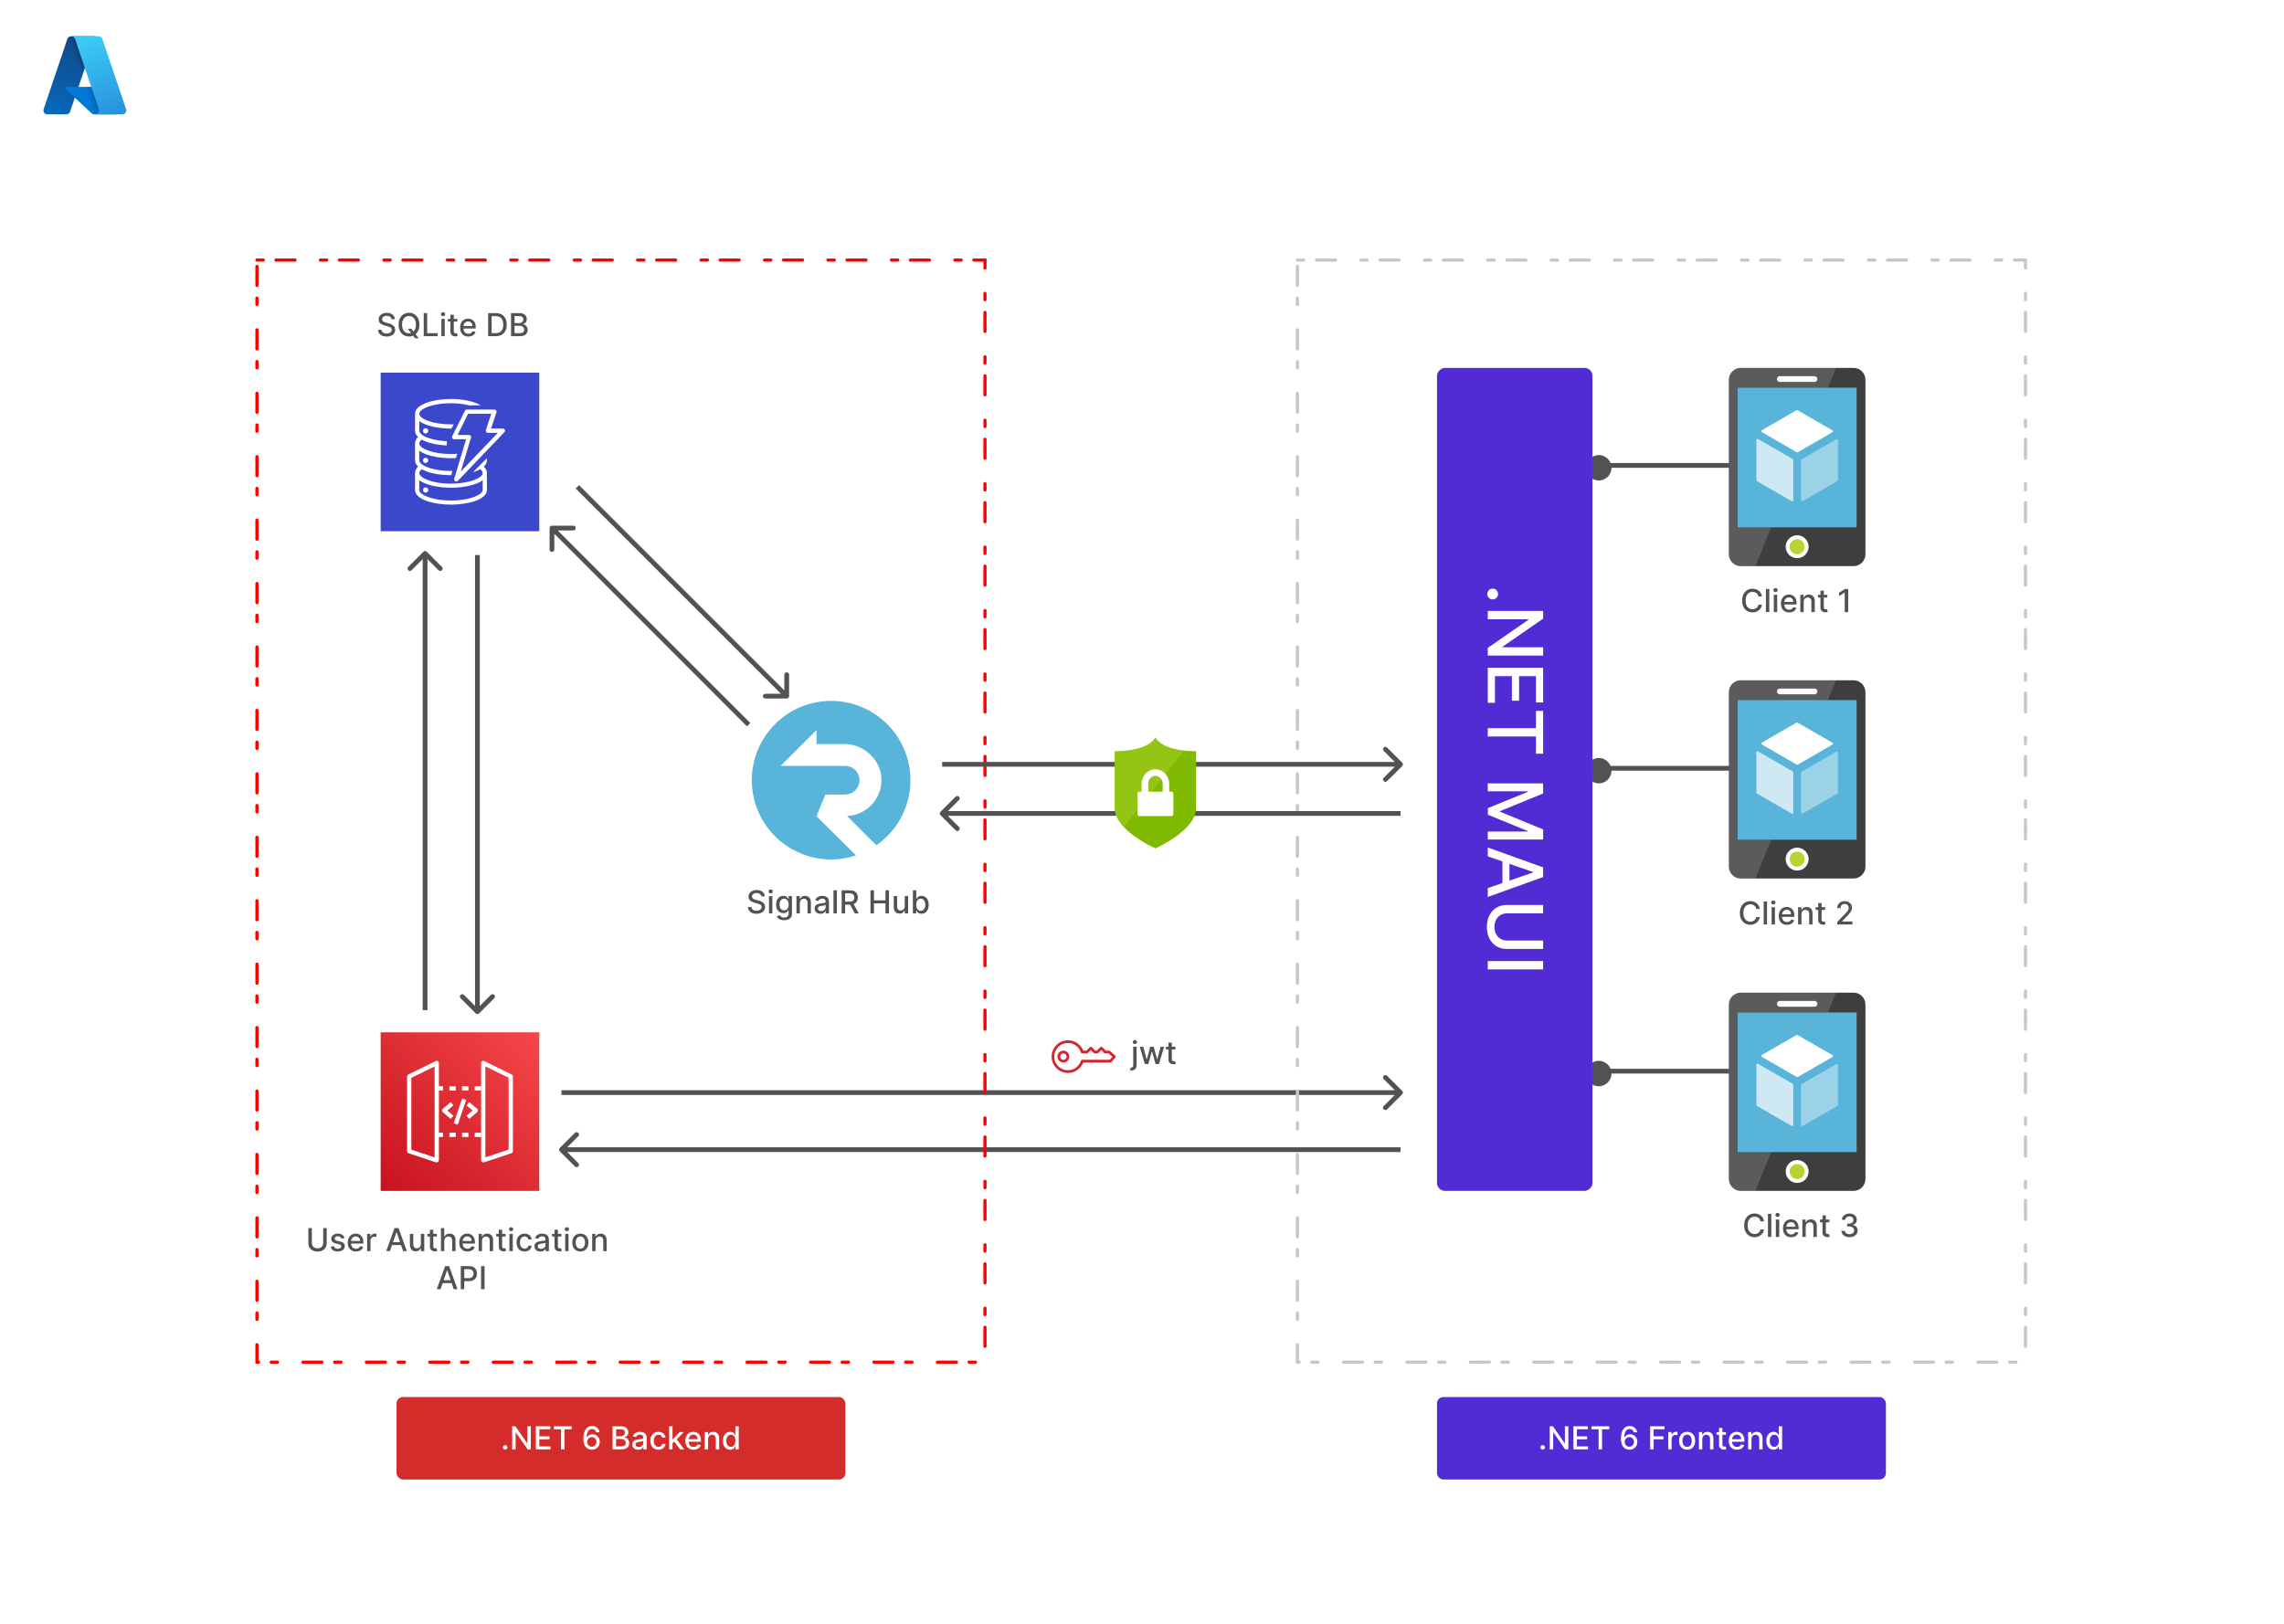 <svg width="1440" height="1024" viewBox="0 0 1440 1024" fill="none" xmlns="http://www.w3.org/2000/svg">
<rect width="1440" height="1024" fill="white"/>
<path d="M714.465 660.091H716.588V671.71C716.588 672.439 716.456 673.055 716.191 673.557C715.93 674.059 715.542 674.44 715.026 674.7C714.514 674.961 713.882 675.091 713.129 675.091C713.054 675.091 712.983 675.091 712.916 675.091C712.845 675.091 712.772 675.089 712.696 675.084V673.259C712.762 673.259 712.822 673.259 712.874 673.259C712.921 673.259 712.976 673.259 713.037 673.259C713.539 673.259 713.901 673.124 714.124 672.854C714.351 672.589 714.465 672.203 714.465 671.696V660.091ZM715.516 658.408C715.146 658.408 714.829 658.285 714.564 658.038C714.304 657.787 714.173 657.489 714.173 657.143C714.173 656.793 714.304 656.495 714.564 656.249C714.829 655.998 715.146 655.872 715.516 655.872C715.885 655.872 716.2 655.998 716.46 656.249C716.726 656.495 716.858 656.793 716.858 657.143C716.858 657.489 716.726 657.787 716.46 658.038C716.2 658.285 715.885 658.408 715.516 658.408ZM721.81 671L718.6 660.091H720.795L722.932 668.102H723.039L725.184 660.091H727.378L729.509 668.067H729.616L731.739 660.091H733.934L730.731 671H728.564L726.349 663.124H726.185L723.969 671H721.81ZM741.041 660.091V661.795H735.083V660.091H741.041ZM736.681 657.477H738.804V667.797C738.804 668.209 738.866 668.519 738.989 668.727C739.112 668.931 739.271 669.071 739.465 669.146C739.664 669.217 739.879 669.253 740.111 669.253C740.281 669.253 740.431 669.241 740.558 669.217C740.686 669.194 740.786 669.175 740.857 669.161L741.24 670.915C741.117 670.962 740.942 671.009 740.715 671.057C740.487 671.109 740.203 671.137 739.862 671.142C739.304 671.152 738.783 671.052 738.3 670.844C737.817 670.635 737.426 670.313 737.128 669.878C736.83 669.442 736.681 668.895 736.681 668.237V657.477Z" fill="#525252"/>
<path d="M340 235H240V335H340V235Z" fill="#3B48CC"/>
<path d="M307 288.973L298.187 297.773C299.772 297.331 301.302 296.709 302.747 295.92C303.169 296.182 303.529 296.532 303.803 296.946C304.077 297.36 304.258 297.829 304.333 298.32C304.333 300.76 299.16 303.413 291.48 304.493C289.111 304.814 286.724 304.983 284.333 305H283C272.227 304.747 264.333 301.347 264.333 298.333C264.409 297.842 264.59 297.374 264.864 296.959C265.137 296.545 265.498 296.195 265.92 295.933C270.107 298.267 276.893 299.653 284.333 299.653H284.48L285.227 296.987C284.933 296.987 284.64 296.987 284.333 296.987C277 296.987 270.2 295.533 266.587 293.24C265.147 292.293 264.347 291.267 264.333 290.373V284.2C268.413 287.32 276.547 288.947 284.333 288.947C285.387 288.947 286.44 288.947 287.467 288.853L288.227 286.187C286.893 286.28 285.653 286.32 284.333 286.32C272.893 286.32 264.333 282.813 264.333 279.653C264.409 279.162 264.59 278.694 264.864 278.279C265.137 277.865 265.498 277.515 265.92 277.253C269.6 279.32 275.253 280.613 281.667 280.907L281.733 278.24C275.427 277.933 269.733 276.573 266.587 274.56C265.16 273.64 264.36 272.6 264.333 271.693V265.533C268.413 268.653 276.547 270.28 284.333 270.28H284.627L286.04 267.613H284.333C272.893 267.613 264.333 264.107 264.333 260.947C264.333 257.787 272.893 254.28 284.333 254.28C288.186 254.264 292.027 254.711 295.773 255.613H303.093C299.093 253.173 292.187 251.613 284.333 251.613C273.347 251.613 261.667 254.867 261.667 260.947V271.68C261.707 272.44 261.907 273.184 262.254 273.861C262.601 274.539 263.087 275.136 263.68 275.613C263.079 276.098 262.589 276.706 262.241 277.396C261.894 278.086 261.698 278.842 261.667 279.613V290.28C261.697 291.052 261.893 291.808 262.24 292.498C262.587 293.188 263.078 293.795 263.68 294.28C263.079 294.765 262.589 295.373 262.241 296.063C261.894 296.752 261.698 297.508 261.667 298.28V308.947C261.659 309.04 261.659 309.133 261.667 309.227C262.027 315.08 273.493 318.227 284.333 318.227C295.173 318.227 306.64 315.08 307 309.2C307.013 309.107 307.013 309.013 307 308.92V298.253C306.974 297.48 306.781 296.722 306.433 296.032C306.086 295.341 305.592 294.734 304.987 294.253C305.588 293.769 306.079 293.161 306.426 292.471C306.773 291.781 306.969 291.025 307 290.253V288.973ZM304.333 308.973C304.333 312.12 295.773 315.64 284.333 315.64C272.893 315.64 264.333 312.16 264.333 308.973V302.84C268.413 305.933 276.547 307.56 284.333 307.56C292.12 307.56 300.253 305.933 304.333 302.84V308.973Z" fill="white"/>
<path d="M268.333 273.36C269.254 273.36 270 272.614 270 271.693C270 270.773 269.254 270.026 268.333 270.026C267.413 270.026 266.667 270.773 266.667 271.693C266.667 272.614 267.413 273.36 268.333 273.36Z" fill="white"/>
<path d="M268.333 292.027C269.254 292.027 270 291.28 270 290.36C270 289.44 269.254 288.693 268.333 288.693C267.413 288.693 266.667 289.44 266.667 290.36C266.667 291.28 267.413 292.027 268.333 292.027Z" fill="white"/>
<path d="M268.333 310.694C269.254 310.694 270 309.947 270 309.027C270 308.107 269.254 307.36 268.333 307.36C267.413 307.36 266.667 308.107 266.667 309.027C266.667 309.947 267.413 310.694 268.333 310.694Z" fill="white"/>
<path d="M287.667 303.64C287.432 303.637 287.202 303.573 287 303.453C286.74 303.303 286.539 303.071 286.427 302.793C286.316 302.514 286.302 302.207 286.387 301.92L293.88 276.973H286.333C286.1 276.976 285.871 276.918 285.667 276.804C285.464 276.691 285.294 276.526 285.174 276.327C285.054 276.127 284.988 275.9 284.983 275.667C284.978 275.434 285.035 275.204 285.147 275L293.147 259C293.257 258.78 293.427 258.595 293.636 258.465C293.846 258.336 294.087 258.267 294.333 258.266H311.667C311.883 258.256 312.098 258.298 312.294 258.389C312.49 258.48 312.661 258.617 312.793 258.789C312.924 258.961 313.011 259.162 313.047 259.375C313.084 259.589 313.067 259.807 313 260.013L309.587 270.266H317.067C317.327 270.267 317.582 270.345 317.799 270.489C318.016 270.633 318.186 270.837 318.288 271.077C318.39 271.317 318.42 271.581 318.373 271.838C318.327 272.094 318.206 272.331 318.027 272.52L288.693 303.186C288.565 303.332 288.407 303.448 288.23 303.526C288.053 303.605 287.86 303.643 287.667 303.64V303.64ZM288.493 274.306H295.667C295.874 274.306 296.078 274.354 296.263 274.447C296.448 274.54 296.609 274.674 296.733 274.84C296.857 275.005 296.941 275.197 296.978 275.401C297.015 275.605 297.005 275.814 296.947 276.013L290.533 297.346L313.88 272.946H307.667C307.449 272.958 307.232 272.916 307.034 272.824C306.837 272.732 306.665 272.594 306.533 272.42C306.402 272.246 306.315 272.043 306.28 271.828C306.245 271.613 306.263 271.393 306.333 271.186L309.747 260.946H295.08L288.493 274.306Z" fill="white"/>
<path d="M340 651H240V751H340V651Z" fill="url(#paint0_linear_8_41)"/>
<path d="M304.68 733C304.398 733.001 304.122 732.913 303.893 732.747C303.721 732.624 303.581 732.462 303.483 732.274C303.386 732.087 303.334 731.878 303.333 731.667V670.334C303.334 670.106 303.394 669.882 303.506 669.683C303.618 669.485 303.779 669.319 303.973 669.2C304.17 669.073 304.397 669 304.631 668.988C304.865 668.976 305.098 669.026 305.307 669.134L322.64 677.6C322.863 677.709 323.05 677.878 323.182 678.087C323.314 678.297 323.385 678.539 323.387 678.787V725.907C323.401 726.199 323.319 726.488 323.153 726.729C322.986 726.97 322.745 727.15 322.467 727.24L305.133 733C304.983 733.022 304.83 733.022 304.68 733ZM306.013 672.48V729.814L320.68 724.947V679.614L306.013 672.48Z" fill="white"/>
<path d="M275.334 733C275.192 733.019 275.048 733.019 274.907 733L257.574 727.24C257.298 727.147 257.06 726.967 256.896 726.726C256.732 726.485 256.652 726.198 256.667 725.907V678.787C256.669 678.539 256.74 678.297 256.872 678.087C257.003 677.878 257.191 677.709 257.414 677.6L274.747 669.134C274.955 669.026 275.188 668.976 275.422 668.988C275.657 669 275.883 669.073 276.08 669.2C276.272 669.32 276.431 669.487 276.54 669.686C276.65 669.884 276.707 670.107 276.707 670.334V731.667C276.706 731.878 276.655 732.087 276.557 732.274C276.46 732.462 276.319 732.624 276.147 732.747C275.914 732.924 275.626 733.013 275.334 733V733ZM259.334 725L274 729.867V672.534L259.334 679.694V725Z" fill="white"/>
<path d="M303.333 687.667H299.333V685H303.333V687.667ZM295.333 687.667H291.333V685H295.333V687.667ZM287.333 687.667H283.333V685H287.333V687.667ZM279.333 687.667H275.333V685H279.333V687.667Z" fill="white"/>
<path d="M303.333 717.001H299.333V714.334H303.333V717.001ZM295.333 717.001H291.333V714.334H295.333V717.001ZM287.333 717.001H283.333V714.334H287.333V717.001ZM279.333 717.001H275.333V714.334H279.333V717.001Z" fill="white"/>
<path d="M284.147 705.587L279.133 701.307C278.987 701.181 278.869 701.026 278.789 700.851C278.708 700.676 278.667 700.486 278.667 700.293C278.667 700.101 278.708 699.91 278.789 699.735C278.869 699.561 278.987 699.405 279.133 699.28L284.133 695L285.867 697.027L282.053 700.333L285.867 703.6L284.147 705.587Z" fill="white"/>
<path d="M295.867 705.587L294.133 703.56L297.947 700.333L294.12 697.08L295.853 695L300.867 699.267C301.013 699.392 301.131 699.547 301.211 699.722C301.292 699.897 301.334 700.087 301.334 700.28C301.334 700.473 301.292 700.663 301.211 700.838C301.131 701.013 301.013 701.168 300.867 701.293L295.867 705.587Z" fill="white"/>
<path d="M291.378 692.723L286.079 708.398L288.605 709.253L293.904 693.578L291.378 692.723Z" fill="white"/>
<path d="M514.787 514.709L520.397 501.063H532.667C537.169 501.063 541.138 497.852 541.806 493.401C542.001 492.112 541.916 490.797 541.556 489.545C541.197 488.293 540.572 487.133 539.724 486.144C538.876 485.155 537.824 484.361 536.641 483.815C535.458 483.269 534.172 482.985 532.869 482.982H492.185L514.787 460.379V469.224H532.802C543.563 469.224 553.93 477.891 555.474 488.541C555.958 491.686 555.772 494.898 554.929 497.966C554.086 501.034 552.604 503.889 550.581 506.345C548.558 508.801 546.039 510.802 543.189 512.217C540.339 513.633 537.222 514.43 534.043 514.557L552.54 533.055C562.353 526.233 569.398 516.121 572.399 504.553C575.399 492.984 574.156 480.723 568.896 469.992C563.635 459.26 554.704 450.768 543.722 446.054C532.74 441.34 520.432 440.715 509.029 444.294C497.625 447.873 487.881 455.418 481.562 465.562C475.242 475.706 472.765 487.778 474.58 499.591C476.394 511.404 482.38 522.176 491.453 529.956C500.525 537.736 512.084 542.009 524.036 542C529.348 542.007 534.624 541.136 539.652 539.423L514.787 514.709Z" fill="#59B4D9"/>
<path d="M269.061 347.939C268.475 347.354 267.525 347.354 266.939 347.939L257.393 357.485C256.808 358.071 256.808 359.021 257.393 359.607C257.979 360.192 258.929 360.192 259.515 359.607L268 351.121L276.485 359.607C277.071 360.192 278.021 360.192 278.607 359.607C279.192 359.021 279.192 358.071 278.607 357.485L269.061 347.939ZM269.5 637L269.5 349L266.5 349L266.5 637L269.5 637Z" fill="#525252"/>
<path d="M299.939 639.061C300.525 639.646 301.475 639.646 302.061 639.061L311.607 629.515C312.192 628.929 312.192 627.979 311.607 627.393C311.021 626.808 310.071 626.808 309.485 627.393L301 635.879L292.515 627.393C291.929 626.808 290.979 626.808 290.393 627.393C289.808 627.979 289.808 628.929 290.393 629.515L299.939 639.061ZM299.5 350L299.5 638L302.5 638L302.5 350L299.5 350Z" fill="#525252"/>
<path d="M348 331.5C347.172 331.5 346.5 332.172 346.5 333V346.5C346.5 347.328 347.172 348 348 348C348.828 348 349.5 347.328 349.5 346.5V334.5H361.5C362.328 334.5 363 333.828 363 333C363 332.172 362.328 331.5 361.5 331.5H348ZM473.061 455.939L349.061 331.939L346.939 334.061L470.939 458.061L473.061 455.939Z" fill="#525252"/>
<path d="M496 440.5C496.828 440.5 497.5 439.828 497.5 439L497.5 425.5C497.5 424.672 496.828 424 496 424C495.172 424 494.5 424.672 494.5 425.5L494.5 437.5L482.5 437.5C481.672 437.5 481 438.172 481 439C481 439.828 481.672 440.5 482.5 440.5L496 440.5ZM362.939 308.061L494.939 440.061L497.061 437.939L365.061 305.939L362.939 308.061Z" fill="#525252"/>
<path d="M203.778 774.455H205.98V784.021C205.98 785.039 205.74 785.941 205.262 786.727C204.784 787.509 204.112 788.124 203.245 788.574C202.379 789.019 201.363 789.241 200.198 789.241C199.038 789.241 198.025 789.019 197.159 788.574C196.292 788.124 195.62 787.509 195.142 786.727C194.663 785.941 194.424 785.039 194.424 784.021V774.455H196.619V783.844C196.619 784.502 196.763 785.087 197.052 785.598C197.346 786.109 197.76 786.512 198.295 786.805C198.83 787.094 199.464 787.239 200.198 787.239C200.937 787.239 201.574 787.094 202.109 786.805C202.649 786.512 203.061 786.109 203.345 785.598C203.633 785.087 203.778 784.502 203.778 783.844V774.455ZM217.175 780.754L215.25 781.095C215.169 780.849 215.041 780.615 214.866 780.392C214.696 780.17 214.464 779.987 214.17 779.845C213.877 779.703 213.51 779.632 213.069 779.632C212.468 779.632 211.966 779.767 211.564 780.037C211.161 780.302 210.96 780.645 210.96 781.067C210.96 781.431 211.095 781.725 211.365 781.947C211.635 782.17 212.07 782.352 212.672 782.494L214.405 782.892C215.408 783.124 216.157 783.482 216.649 783.964C217.141 784.447 217.388 785.075 217.388 785.847C217.388 786.5 217.198 787.082 216.819 787.594C216.445 788.1 215.922 788.498 215.25 788.787C214.582 789.076 213.808 789.22 212.927 789.22C211.706 789.22 210.709 788.96 209.937 788.439C209.166 787.913 208.692 787.168 208.517 786.202L210.569 785.889C210.697 786.424 210.96 786.829 211.358 787.104C211.756 787.374 212.274 787.509 212.913 787.509C213.609 787.509 214.166 787.364 214.582 787.075C214.999 786.782 215.207 786.424 215.207 786.003C215.207 785.662 215.079 785.375 214.824 785.143C214.573 784.911 214.187 784.736 213.666 784.618L211.819 784.213C210.801 783.981 210.049 783.612 209.561 783.105C209.078 782.598 208.836 781.957 208.836 781.18C208.836 780.536 209.016 779.973 209.376 779.49C209.736 779.007 210.233 778.631 210.868 778.361C211.502 778.086 212.229 777.949 213.048 777.949C214.227 777.949 215.155 778.205 215.832 778.716C216.509 779.223 216.957 779.902 217.175 780.754ZM224.424 789.22C223.349 789.22 222.424 788.991 221.647 788.531C220.875 788.067 220.279 787.416 219.857 786.578C219.441 785.735 219.232 784.748 219.232 783.616C219.232 782.499 219.441 781.514 219.857 780.662C220.279 779.81 220.866 779.144 221.619 778.666C222.376 778.188 223.262 777.949 224.275 777.949C224.891 777.949 225.487 778.051 226.065 778.254C226.642 778.458 227.161 778.777 227.62 779.213C228.079 779.649 228.442 780.214 228.707 780.911C228.972 781.602 229.105 782.442 229.105 783.432V784.185H220.433V782.594H227.024C227.024 782.035 226.91 781.54 226.683 781.109C226.455 780.674 226.136 780.33 225.724 780.08C225.317 779.829 224.838 779.703 224.289 779.703C223.693 779.703 223.172 779.85 222.727 780.143C222.286 780.432 221.945 780.811 221.704 781.28C221.467 781.744 221.349 782.248 221.349 782.793V784.036C221.349 784.765 221.477 785.385 221.732 785.896C221.993 786.408 222.355 786.798 222.819 787.068C223.283 787.333 223.825 787.466 224.445 787.466C224.848 787.466 225.215 787.409 225.546 787.295C225.878 787.177 226.164 787.002 226.406 786.77C226.647 786.538 226.832 786.251 226.96 785.911L228.97 786.273C228.809 786.865 228.52 787.383 228.103 787.828C227.691 788.268 227.173 788.612 226.548 788.858C225.927 789.099 225.22 789.22 224.424 789.22ZM231.461 789V778.091H233.513V779.824H233.627C233.826 779.237 234.176 778.775 234.678 778.439C235.185 778.098 235.758 777.928 236.397 777.928C236.529 777.928 236.686 777.932 236.866 777.942C237.05 777.951 237.195 777.963 237.299 777.977V780.009C237.214 779.985 237.062 779.959 236.844 779.93C236.626 779.897 236.409 779.881 236.191 779.881C235.689 779.881 235.242 779.987 234.849 780.2C234.46 780.409 234.153 780.7 233.925 781.074C233.698 781.443 233.584 781.865 233.584 782.338V789H231.461ZM245.829 789H243.499L248.733 774.455H251.269L256.503 789H254.174L250.062 777.097H249.948L245.829 789ZM246.219 783.304H253.776V785.151H246.219V783.304ZM265.344 784.476V778.091H267.475V789H265.387V787.111H265.273C265.022 787.693 264.619 788.179 264.066 788.567C263.516 788.95 262.832 789.142 262.013 789.142C261.312 789.142 260.692 788.988 260.152 788.68C259.617 788.368 259.196 787.906 258.888 787.295C258.585 786.685 258.433 785.929 258.433 785.03V778.091H260.557V784.774C260.557 785.518 260.763 786.109 261.175 786.55C261.587 786.99 262.122 787.21 262.78 787.21C263.178 787.21 263.573 787.111 263.966 786.912C264.364 786.713 264.693 786.412 264.953 786.01C265.218 785.607 265.349 785.096 265.344 784.476ZM275.42 778.091V779.795H269.461V778.091H275.42ZM271.059 775.477H273.183V785.797C273.183 786.209 273.245 786.519 273.368 786.727C273.491 786.931 273.649 787.071 273.844 787.146C274.042 787.217 274.258 787.253 274.49 787.253C274.66 787.253 274.809 787.241 274.937 787.217C275.065 787.194 275.165 787.175 275.236 787.161L275.619 788.915C275.496 788.962 275.321 789.009 275.094 789.057C274.866 789.109 274.582 789.137 274.241 789.142C273.683 789.152 273.162 789.052 272.679 788.844C272.196 788.635 271.805 788.313 271.507 787.878C271.209 787.442 271.059 786.895 271.059 786.237V775.477ZM280.127 782.523V789H278.004V774.455H280.099V779.866H280.234C280.49 779.279 280.88 778.813 281.406 778.467C281.931 778.122 282.618 777.949 283.465 777.949C284.213 777.949 284.867 778.103 285.426 778.411C285.989 778.718 286.425 779.178 286.732 779.788C287.045 780.394 287.201 781.152 287.201 782.061V789H285.078V782.317C285.078 781.517 284.872 780.896 284.46 780.456C284.048 780.011 283.475 779.788 282.741 779.788C282.239 779.788 281.789 779.895 281.392 780.108C280.999 780.321 280.688 780.634 280.461 781.045C280.239 781.453 280.127 781.945 280.127 782.523ZM294.737 789.22C293.662 789.22 292.736 788.991 291.96 788.531C291.188 788.067 290.591 787.416 290.17 786.578C289.753 785.735 289.545 784.748 289.545 783.616C289.545 782.499 289.753 781.514 290.17 780.662C290.591 779.81 291.178 779.144 291.931 778.666C292.689 778.188 293.574 777.949 294.588 777.949C295.203 777.949 295.8 778.051 296.377 778.254C296.955 778.458 297.473 778.777 297.933 779.213C298.392 779.649 298.754 780.214 299.019 780.911C299.285 781.602 299.417 782.442 299.417 783.432V784.185H290.745V782.594H297.336C297.336 782.035 297.222 781.54 296.995 781.109C296.768 780.674 296.448 780.33 296.036 780.08C295.629 779.829 295.151 779.703 294.602 779.703C294.005 779.703 293.484 779.85 293.039 780.143C292.599 780.432 292.258 780.811 292.017 781.28C291.78 781.744 291.661 782.248 291.661 782.793V784.036C291.661 784.765 291.789 785.385 292.045 785.896C292.305 786.408 292.668 786.798 293.132 787.068C293.596 787.333 294.138 787.466 294.758 787.466C295.16 787.466 295.527 787.409 295.859 787.295C296.19 787.177 296.477 787.002 296.718 786.77C296.96 786.538 297.144 786.251 297.272 785.911L299.282 786.273C299.121 786.865 298.832 787.383 298.416 787.828C298.004 788.268 297.485 788.612 296.86 788.858C296.24 789.099 295.532 789.22 294.737 789.22ZM303.897 782.523V789H301.773V778.091H303.812V779.866H303.947C304.198 779.289 304.59 778.825 305.126 778.474C305.665 778.124 306.345 777.949 307.164 777.949C307.907 777.949 308.558 778.105 309.117 778.418C309.676 778.725 310.109 779.185 310.417 779.795C310.724 780.406 310.878 781.161 310.878 782.061V789H308.755V782.317C308.755 781.526 308.549 780.908 308.137 780.463C307.725 780.013 307.159 779.788 306.439 779.788C305.947 779.788 305.509 779.895 305.126 780.108C304.747 780.321 304.446 780.634 304.224 781.045C304.006 781.453 303.897 781.945 303.897 782.523ZM318.819 778.091V779.795H312.86V778.091H318.819ZM314.458 775.477H316.581V785.797C316.581 786.209 316.643 786.519 316.766 786.727C316.889 786.931 317.048 787.071 317.242 787.146C317.441 787.217 317.656 787.253 317.888 787.253C318.059 787.253 318.208 787.241 318.336 787.217C318.464 787.194 318.563 787.175 318.634 787.161L319.018 788.915C318.894 788.962 318.719 789.009 318.492 789.057C318.265 789.109 317.981 789.137 317.64 789.142C317.081 789.152 316.56 789.052 316.077 788.844C315.594 788.635 315.204 788.313 314.905 787.878C314.607 787.442 314.458 786.895 314.458 786.237V775.477ZM321.168 789V778.091H323.291V789H321.168ZM322.24 776.408C321.871 776.408 321.554 776.285 321.289 776.038C321.028 775.787 320.898 775.489 320.898 775.143C320.898 774.793 321.028 774.495 321.289 774.249C321.554 773.998 321.871 773.872 322.24 773.872C322.61 773.872 322.924 773.998 323.185 774.249C323.45 774.495 323.583 774.793 323.583 775.143C323.583 775.489 323.45 775.787 323.185 776.038C322.924 776.285 322.61 776.408 322.24 776.408ZM330.743 789.22C329.688 789.22 328.778 788.981 328.016 788.503C327.259 788.02 326.676 787.355 326.269 786.507C325.862 785.66 325.658 784.689 325.658 783.595C325.658 782.487 325.867 781.509 326.283 780.662C326.7 779.81 327.287 779.144 328.045 778.666C328.802 778.188 329.695 777.949 330.722 777.949C331.551 777.949 332.289 778.103 332.938 778.411C333.587 778.714 334.11 779.14 334.508 779.689C334.91 780.238 335.149 780.88 335.225 781.614H333.158C333.045 781.102 332.784 780.662 332.377 780.293C331.974 779.923 331.435 779.739 330.758 779.739C330.166 779.739 329.647 779.895 329.202 780.207C328.762 780.515 328.419 780.955 328.172 781.528C327.926 782.097 327.803 782.769 327.803 783.545C327.803 784.341 327.924 785.027 328.165 785.605C328.407 786.183 328.748 786.63 329.188 786.947C329.633 787.265 330.156 787.423 330.758 787.423C331.16 787.423 331.525 787.35 331.851 787.203C332.183 787.052 332.46 786.836 332.682 786.557C332.91 786.277 333.068 785.941 333.158 785.548H335.225C335.149 786.254 334.92 786.884 334.536 787.438C334.153 787.991 333.639 788.427 332.995 788.744C332.356 789.062 331.605 789.22 330.743 789.22ZM340.671 789.241C339.979 789.241 339.354 789.114 338.796 788.858C338.237 788.598 337.794 788.221 337.468 787.729C337.146 787.236 336.985 786.633 336.985 785.918C336.985 785.302 337.103 784.795 337.34 784.398C337.576 784 337.896 783.685 338.298 783.453C338.701 783.221 339.151 783.046 339.648 782.928C340.145 782.809 340.652 782.719 341.168 782.658C341.821 782.582 342.352 782.52 342.759 782.473C343.166 782.421 343.462 782.338 343.646 782.224C343.831 782.111 343.923 781.926 343.923 781.67V781.621C343.923 781 343.748 780.52 343.398 780.179C343.052 779.838 342.536 779.668 341.85 779.668C341.135 779.668 340.571 779.826 340.159 780.143C339.752 780.456 339.47 780.804 339.314 781.188L337.318 780.733C337.555 780.07 337.901 779.535 338.355 779.128C338.815 778.716 339.343 778.418 339.939 778.233C340.536 778.044 341.163 777.949 341.821 777.949C342.257 777.949 342.718 778.001 343.206 778.105C343.699 778.205 344.158 778.389 344.584 778.659C345.015 778.929 345.368 779.315 345.642 779.817C345.917 780.314 346.054 780.96 346.054 781.756V789H343.98V787.509H343.895C343.758 787.783 343.552 788.053 343.277 788.318C343.003 788.583 342.65 788.804 342.219 788.979C341.788 789.154 341.272 789.241 340.671 789.241ZM341.132 787.537C341.719 787.537 342.221 787.421 342.638 787.189C343.059 786.957 343.379 786.654 343.597 786.28C343.819 785.901 343.931 785.496 343.931 785.065V783.659C343.855 783.735 343.708 783.806 343.49 783.872C343.277 783.934 343.033 783.988 342.759 784.036C342.484 784.078 342.217 784.118 341.956 784.156C341.696 784.189 341.478 784.218 341.303 784.241C340.891 784.294 340.514 784.381 340.173 784.504C339.837 784.627 339.567 784.805 339.364 785.037C339.165 785.264 339.066 785.567 339.066 785.946C339.066 786.472 339.26 786.869 339.648 787.139C340.036 787.404 340.531 787.537 341.132 787.537ZM353.975 778.091V779.795H348.016V778.091H353.975ZM349.614 775.477H351.738V785.797C351.738 786.209 351.799 786.519 351.922 786.727C352.046 786.931 352.204 787.071 352.398 787.146C352.597 787.217 352.813 787.253 353.045 787.253C353.215 787.253 353.364 787.241 353.492 787.217C353.62 787.194 353.719 787.175 353.79 787.161L354.174 788.915C354.051 788.962 353.876 789.009 353.648 789.057C353.421 789.109 353.137 789.137 352.796 789.142C352.237 789.152 351.716 789.052 351.233 788.844C350.751 788.635 350.36 788.313 350.062 787.878C349.763 787.442 349.614 786.895 349.614 786.237V775.477ZM356.324 789V778.091H358.448V789H356.324ZM357.396 776.408C357.027 776.408 356.71 776.285 356.445 776.038C356.184 775.787 356.054 775.489 356.054 775.143C356.054 774.793 356.184 774.495 356.445 774.249C356.71 773.998 357.027 773.872 357.396 773.872C357.766 773.872 358.081 773.998 358.341 774.249C358.606 774.495 358.739 774.793 358.739 775.143C358.739 775.489 358.606 775.787 358.341 776.038C358.081 776.285 357.766 776.408 357.396 776.408ZM365.9 789.22C364.877 789.22 363.984 788.986 363.222 788.517C362.46 788.048 361.868 787.393 361.447 786.55C361.025 785.707 360.814 784.722 360.814 783.595C360.814 782.464 361.025 781.474 361.447 780.626C361.868 779.779 362.46 779.121 363.222 778.652C363.984 778.183 364.877 777.949 365.9 777.949C366.922 777.949 367.815 778.183 368.577 778.652C369.34 779.121 369.931 779.779 370.353 780.626C370.774 781.474 370.985 782.464 370.985 783.595C370.985 784.722 370.774 785.707 370.353 786.55C369.931 787.393 369.34 788.048 368.577 788.517C367.815 788.986 366.922 789.22 365.9 789.22ZM365.907 787.438C366.57 787.438 367.119 787.262 367.555 786.912C367.99 786.562 368.312 786.095 368.52 785.513C368.733 784.93 368.84 784.289 368.84 783.588C368.84 782.892 368.733 782.253 368.52 781.67C368.312 781.083 367.99 780.612 367.555 780.257C367.119 779.902 366.57 779.724 365.907 779.724C365.239 779.724 364.685 779.902 364.245 780.257C363.809 780.612 363.485 781.083 363.272 781.67C363.064 782.253 362.959 782.892 362.959 783.588C362.959 784.289 363.064 784.93 363.272 785.513C363.485 786.095 363.809 786.562 364.245 786.912C364.685 787.262 365.239 787.438 365.907 787.438ZM375.479 782.523V789H373.355V778.091H375.394V779.866H375.529C375.78 779.289 376.173 778.825 376.708 778.474C377.247 778.124 377.927 777.949 378.746 777.949C379.489 777.949 380.14 778.105 380.699 778.418C381.258 778.725 381.691 779.185 381.999 779.795C382.307 780.406 382.46 781.161 382.46 782.061V789H380.337V782.317C380.337 781.526 380.131 780.908 379.719 780.463C379.307 780.013 378.741 779.788 378.021 779.788C377.529 779.788 377.091 779.895 376.708 780.108C376.329 780.321 376.028 780.634 375.806 781.045C375.588 781.453 375.479 781.945 375.479 782.523ZM277.733 813H275.403L280.638 798.455H283.173L288.408 813H286.078L281.966 801.097H281.852L277.733 813ZM278.124 807.304H285.68V809.151H278.124V807.304ZM290.508 813V798.455H295.693C296.824 798.455 297.762 798.661 298.505 799.072C299.249 799.484 299.805 800.048 300.174 800.763C300.544 801.473 300.728 802.273 300.728 803.163C300.728 804.058 300.541 804.863 300.167 805.578C299.798 806.288 299.239 806.852 298.491 807.268C297.748 807.68 296.813 807.886 295.686 807.886H292.12V806.026H295.487C296.202 806.026 296.782 805.902 297.227 805.656C297.672 805.405 297.999 805.064 298.207 804.634C298.415 804.203 298.52 803.713 298.52 803.163C298.52 802.614 298.415 802.126 298.207 801.7C297.999 801.274 297.67 800.94 297.22 800.699C296.775 800.457 296.188 800.337 295.458 800.337H292.703V813H290.508ZM305.496 798.455V813H303.301V798.455H305.496Z" fill="#525252"/>
<path d="M480.053 565.276C479.977 564.603 479.664 564.082 479.115 563.713C478.566 563.339 477.875 563.152 477.041 563.152C476.445 563.152 475.929 563.247 475.493 563.436C475.057 563.621 474.719 563.876 474.477 564.203C474.241 564.525 474.122 564.892 474.122 565.304C474.122 565.65 474.203 565.948 474.364 566.199C474.53 566.45 474.745 566.661 475.01 566.831C475.28 566.997 475.569 567.136 475.877 567.25C476.184 567.359 476.48 567.449 476.764 567.52L478.185 567.889C478.649 568.003 479.125 568.157 479.612 568.351C480.1 568.545 480.552 568.801 480.969 569.118C481.386 569.435 481.722 569.828 481.977 570.297C482.238 570.766 482.368 571.327 482.368 571.98C482.368 572.804 482.155 573.536 481.729 574.175C481.307 574.814 480.694 575.318 479.889 575.688C479.089 576.057 478.121 576.241 476.985 576.241C475.896 576.241 474.953 576.069 474.158 575.723C473.362 575.377 472.74 574.887 472.29 574.253C471.84 573.614 471.592 572.856 471.544 571.98H473.746C473.789 572.506 473.959 572.944 474.257 573.294C474.56 573.64 474.946 573.898 475.415 574.068C475.888 574.234 476.407 574.317 476.97 574.317C477.591 574.317 478.142 574.22 478.625 574.026C479.113 573.827 479.496 573.552 479.776 573.202C480.055 572.847 480.195 572.432 480.195 571.959C480.195 571.528 480.072 571.175 479.825 570.901C479.584 570.626 479.255 570.399 478.838 570.219C478.426 570.039 477.96 569.88 477.439 569.743L475.72 569.274C474.556 568.957 473.632 568.491 472.95 567.875C472.273 567.259 471.935 566.445 471.935 565.432C471.935 564.594 472.162 563.862 472.617 563.237C473.071 562.612 473.687 562.127 474.463 561.781C475.24 561.431 476.116 561.256 477.091 561.256C478.076 561.256 478.945 561.429 479.698 561.774C480.455 562.12 481.052 562.596 481.487 563.202C481.923 563.803 482.15 564.494 482.169 565.276H480.053ZM484.82 576V565.091H486.944V576H484.82ZM485.893 563.408C485.523 563.408 485.206 563.285 484.941 563.038C484.68 562.787 484.55 562.489 484.55 562.143C484.55 561.793 484.68 561.495 484.941 561.249C485.206 560.998 485.523 560.872 485.893 560.872C486.262 560.872 486.577 560.998 486.837 561.249C487.102 561.495 487.235 561.793 487.235 562.143C487.235 562.489 487.102 562.787 486.837 563.038C486.577 563.285 486.262 563.408 485.893 563.408ZM494.374 580.318C493.508 580.318 492.762 580.205 492.137 579.977C491.517 579.75 491.01 579.449 490.617 579.075C490.224 578.701 489.931 578.292 489.737 577.847L491.562 577.094C491.69 577.302 491.86 577.522 492.073 577.754C492.291 577.991 492.585 578.192 492.954 578.358C493.328 578.524 493.809 578.607 494.396 578.607C495.201 578.607 495.866 578.41 496.392 578.017C496.917 577.629 497.18 577.009 497.18 576.156V574.011H497.045C496.917 574.243 496.732 574.501 496.491 574.786C496.254 575.07 495.927 575.316 495.511 575.524C495.094 575.732 494.552 575.837 493.884 575.837C493.023 575.837 492.246 575.635 491.555 575.233C490.868 574.826 490.324 574.227 489.921 573.436C489.524 572.641 489.325 571.663 489.325 570.503C489.325 569.343 489.521 568.348 489.914 567.52C490.312 566.691 490.856 566.057 491.548 565.616C492.239 565.171 493.023 564.949 493.899 564.949C494.576 564.949 495.123 565.062 495.539 565.29C495.956 565.512 496.28 565.773 496.512 566.071C496.749 566.369 496.931 566.632 497.059 566.859H497.215V565.091H499.296V576.241C499.296 577.179 499.079 577.948 498.643 578.55C498.207 579.151 497.618 579.596 496.874 579.885C496.136 580.174 495.302 580.318 494.374 580.318ZM494.353 574.075C494.964 574.075 495.48 573.933 495.901 573.649C496.328 573.36 496.65 572.948 496.867 572.413C497.09 571.874 497.201 571.227 497.201 570.474C497.201 569.741 497.092 569.094 496.874 568.536C496.657 567.977 496.337 567.541 495.916 567.229C495.494 566.911 494.973 566.753 494.353 566.753C493.714 566.753 493.181 566.919 492.755 567.25C492.329 567.577 492.007 568.022 491.789 568.585C491.576 569.149 491.47 569.778 491.47 570.474C491.47 571.189 491.579 571.817 491.796 572.357C492.014 572.896 492.336 573.318 492.762 573.621C493.193 573.924 493.723 574.075 494.353 574.075ZM504.268 569.523V576H502.144V565.091H504.183V566.866H504.318C504.569 566.289 504.962 565.825 505.497 565.474C506.036 565.124 506.716 564.949 507.535 564.949C508.278 564.949 508.929 565.105 509.488 565.418C510.047 565.725 510.48 566.185 510.788 566.795C511.096 567.406 511.249 568.161 511.249 569.061V576H509.126V569.317C509.126 568.526 508.92 567.908 508.508 567.463C508.096 567.013 507.53 566.788 506.811 566.788C506.318 566.788 505.88 566.895 505.497 567.108C505.118 567.321 504.817 567.634 504.595 568.045C504.377 568.453 504.268 568.945 504.268 569.523ZM517.272 576.241C516.581 576.241 515.956 576.114 515.397 575.858C514.838 575.598 514.396 575.221 514.069 574.729C513.747 574.236 513.586 573.633 513.586 572.918C513.586 572.302 513.704 571.795 513.941 571.398C514.178 571 514.498 570.685 514.9 570.453C515.302 570.221 515.752 570.046 516.249 569.928C516.747 569.809 517.253 569.719 517.769 569.658C518.423 569.582 518.953 569.52 519.36 569.473C519.767 569.421 520.063 569.338 520.248 569.224C520.433 569.111 520.525 568.926 520.525 568.67V568.621C520.525 568 520.35 567.52 519.999 567.179C519.654 566.838 519.138 566.668 518.451 566.668C517.736 566.668 517.173 566.826 516.761 567.143C516.354 567.456 516.072 567.804 515.916 568.188L513.92 567.733C514.157 567.07 514.502 566.535 514.957 566.128C515.416 565.716 515.944 565.418 516.541 565.233C517.137 565.044 517.765 564.949 518.423 564.949C518.858 564.949 519.32 565.001 519.808 565.105C520.3 565.205 520.759 565.389 521.186 565.659C521.616 565.929 521.969 566.315 522.244 566.817C522.518 567.314 522.656 567.96 522.656 568.756V576H520.582V574.509H520.497C520.359 574.783 520.153 575.053 519.879 575.318C519.604 575.583 519.251 575.804 518.82 575.979C518.39 576.154 517.874 576.241 517.272 576.241ZM517.734 574.537C518.321 574.537 518.823 574.421 519.24 574.189C519.661 573.957 519.981 573.654 520.198 573.28C520.421 572.901 520.532 572.496 520.532 572.065V570.659C520.456 570.735 520.31 570.806 520.092 570.872C519.879 570.934 519.635 570.988 519.36 571.036C519.086 571.078 518.818 571.118 518.558 571.156C518.297 571.189 518.079 571.218 517.904 571.241C517.492 571.294 517.116 571.381 516.775 571.504C516.439 571.627 516.169 571.805 515.965 572.037C515.767 572.264 515.667 572.567 515.667 572.946C515.667 573.472 515.861 573.869 516.249 574.139C516.638 574.404 517.133 574.537 517.734 574.537ZM527.608 561.455V576H525.484V561.455H527.608ZM530.635 576V561.455H535.82C536.947 561.455 537.882 561.649 538.625 562.037C539.373 562.425 539.932 562.963 540.301 563.649C540.671 564.331 540.855 565.119 540.855 566.014C540.855 566.904 540.668 567.688 540.294 568.365C539.925 569.037 539.366 569.561 538.618 569.935C537.875 570.309 536.94 570.496 535.813 570.496H531.885V568.607H535.614C536.324 568.607 536.902 568.505 537.347 568.301C537.797 568.098 538.126 567.802 538.334 567.413C538.542 567.025 538.646 566.559 538.646 566.014C538.646 565.465 538.54 564.989 538.327 564.587C538.119 564.184 537.789 563.876 537.34 563.663C536.895 563.446 536.31 563.337 535.585 563.337H532.83V576H530.635ZM537.816 569.438L541.409 576H538.909L535.387 569.438H537.816ZM548.819 576V561.455H551.013V567.776H558.265V561.455H560.466V576H558.265V569.658H551.013V576H548.819ZM570.403 571.476V565.091H572.533V576H570.445V574.111H570.331C570.081 574.693 569.678 575.179 569.124 575.567C568.575 575.95 567.891 576.142 567.072 576.142C566.371 576.142 565.751 575.988 565.211 575.68C564.676 575.368 564.254 574.906 563.947 574.295C563.644 573.685 563.492 572.929 563.492 572.03V565.091H565.616V571.774C565.616 572.518 565.822 573.109 566.233 573.55C566.645 573.99 567.18 574.21 567.839 574.21C568.236 574.21 568.632 574.111 569.025 573.912C569.422 573.713 569.751 573.412 570.012 573.01C570.277 572.607 570.407 572.096 570.403 571.476ZM575.557 576V561.455H577.681V566.859H577.808C577.932 566.632 578.109 566.369 578.341 566.071C578.573 565.773 578.895 565.512 579.307 565.29C579.719 565.062 580.263 564.949 580.941 564.949C581.821 564.949 582.607 565.171 583.298 565.616C583.99 566.062 584.532 566.703 584.925 567.541C585.323 568.379 585.521 569.388 585.521 570.567C585.521 571.746 585.325 572.757 584.932 573.599C584.539 574.437 583.999 575.084 583.313 575.538C582.626 575.988 581.843 576.213 580.962 576.213C580.299 576.213 579.757 576.102 579.335 575.879C578.919 575.657 578.592 575.396 578.355 575.098C578.119 574.8 577.936 574.535 577.808 574.303H577.631V576H575.557ZM577.638 570.545C577.638 571.312 577.749 571.985 577.972 572.562C578.194 573.14 578.516 573.592 578.938 573.919C579.359 574.241 579.875 574.402 580.486 574.402C581.12 574.402 581.651 574.234 582.077 573.898C582.503 573.557 582.825 573.095 583.043 572.513C583.265 571.93 583.377 571.275 583.377 570.545C583.377 569.826 583.268 569.179 583.05 568.607C582.837 568.034 582.515 567.581 582.084 567.25C581.658 566.919 581.125 566.753 580.486 566.753C579.87 566.753 579.35 566.911 578.923 567.229C578.502 567.546 578.182 567.989 577.965 568.557C577.747 569.125 577.638 569.788 577.638 570.545Z" fill="#525252"/>
<path d="M246.838 201.276C246.762 200.603 246.45 200.082 245.9 199.713C245.351 199.339 244.66 199.152 243.827 199.152C243.23 199.152 242.714 199.247 242.278 199.436C241.843 199.621 241.504 199.876 241.263 200.203C241.026 200.525 240.907 200.892 240.907 201.304C240.907 201.65 240.988 201.948 241.149 202.199C241.315 202.45 241.53 202.661 241.795 202.831C242.065 202.997 242.354 203.136 242.662 203.25C242.97 203.359 243.265 203.449 243.55 203.52L244.97 203.889C245.434 204.003 245.91 204.157 246.398 204.351C246.885 204.545 247.337 204.801 247.754 205.118C248.171 205.435 248.507 205.828 248.763 206.297C249.023 206.766 249.153 207.327 249.153 207.98C249.153 208.804 248.94 209.536 248.514 210.175C248.093 210.814 247.479 211.318 246.675 211.688C245.874 212.057 244.906 212.241 243.77 212.241C242.681 212.241 241.738 212.069 240.943 211.723C240.148 211.377 239.525 210.887 239.075 210.253C238.625 209.614 238.377 208.856 238.329 207.98H240.531C240.574 208.506 240.744 208.944 241.042 209.294C241.345 209.64 241.731 209.898 242.2 210.068C242.674 210.234 243.192 210.317 243.756 210.317C244.376 210.317 244.927 210.22 245.41 210.026C245.898 209.827 246.282 209.552 246.561 209.202C246.84 208.847 246.98 208.432 246.98 207.959C246.98 207.528 246.857 207.175 246.611 206.901C246.369 206.626 246.04 206.399 245.623 206.219C245.211 206.039 244.745 205.88 244.224 205.743L242.506 205.274C241.341 204.957 240.417 204.491 239.736 203.875C239.059 203.259 238.72 202.445 238.72 201.432C238.72 200.594 238.947 199.862 239.402 199.237C239.856 198.612 240.472 198.127 241.248 197.781C242.025 197.431 242.901 197.256 243.876 197.256C244.861 197.256 245.73 197.429 246.483 197.774C247.24 198.12 247.837 198.596 248.273 199.202C248.708 199.803 248.935 200.494 248.954 201.276H246.838ZM257.124 207.284H259.283L260.803 209.266L261.52 210.146L263.942 213.307H261.698L260.078 211.197L259.524 210.43L257.124 207.284ZM264.411 204.727C264.411 206.28 264.127 207.616 263.558 208.733C262.99 209.846 262.211 210.703 261.222 211.304C260.237 211.901 259.117 212.199 257.862 212.199C256.603 212.199 255.478 211.901 254.489 211.304C253.504 210.703 252.727 209.843 252.159 208.726C251.591 207.608 251.307 206.276 251.307 204.727C251.307 203.174 251.591 201.841 252.159 200.729C252.727 199.611 253.504 198.754 254.489 198.158C255.478 197.556 256.603 197.256 257.862 197.256C259.117 197.256 260.237 197.556 261.222 198.158C262.211 198.754 262.99 199.611 263.558 200.729C264.127 201.841 264.411 203.174 264.411 204.727ZM262.237 204.727C262.237 203.544 262.046 202.547 261.662 201.737C261.283 200.923 260.762 200.307 260.1 199.891C259.441 199.469 258.696 199.259 257.862 199.259C257.024 199.259 256.276 199.469 255.618 199.891C254.96 200.307 254.439 200.923 254.056 201.737C253.677 202.547 253.487 203.544 253.487 204.727C253.487 205.911 253.677 206.91 254.056 207.724C254.439 208.534 254.96 209.15 255.618 209.571C256.276 209.988 257.024 210.196 257.862 210.196C258.696 210.196 259.441 209.988 260.1 209.571C260.762 209.15 261.283 208.534 261.662 207.724C262.046 206.91 262.237 205.911 262.237 204.727ZM267.147 212V197.455H269.341V210.111H275.932V212H267.147ZM278.265 212V201.091H280.389V212H278.265ZM279.338 199.408C278.969 199.408 278.651 199.285 278.386 199.038C278.126 198.787 277.996 198.489 277.996 198.143C277.996 197.793 278.126 197.495 278.386 197.249C278.651 196.998 278.969 196.872 279.338 196.872C279.707 196.872 280.022 196.998 280.282 197.249C280.548 197.495 280.68 197.793 280.68 198.143C280.68 198.489 280.548 198.787 280.282 199.038C280.022 199.285 279.707 199.408 279.338 199.408ZM288.338 201.091V202.795H282.379V201.091H288.338ZM283.977 198.477H286.101V208.797C286.101 209.209 286.163 209.519 286.286 209.727C286.409 209.931 286.567 210.071 286.762 210.146C286.96 210.217 287.176 210.253 287.408 210.253C287.578 210.253 287.727 210.241 287.855 210.217C287.983 210.194 288.083 210.175 288.154 210.161L288.537 211.915C288.414 211.962 288.239 212.009 288.012 212.057C287.784 212.109 287.5 212.137 287.159 212.142C286.601 212.152 286.08 212.052 285.597 211.844C285.114 211.635 284.723 211.313 284.425 210.878C284.127 210.442 283.977 209.895 283.977 209.237V198.477ZM295.272 212.22C294.197 212.22 293.271 211.991 292.495 211.531C291.723 211.067 291.126 210.416 290.705 209.578C290.288 208.735 290.08 207.748 290.08 206.616C290.08 205.499 290.288 204.514 290.705 203.662C291.126 202.81 291.714 202.144 292.466 201.666C293.224 201.188 294.109 200.949 295.123 200.949C295.738 200.949 296.335 201.051 296.912 201.254C297.49 201.458 298.009 201.777 298.468 202.213C298.927 202.649 299.289 203.214 299.555 203.911C299.82 204.602 299.952 205.442 299.952 206.432V207.185H291.28V205.594H297.871C297.871 205.035 297.758 204.54 297.53 204.109C297.303 203.674 296.983 203.33 296.572 203.08C296.164 202.829 295.686 202.703 295.137 202.703C294.54 202.703 294.019 202.85 293.574 203.143C293.134 203.432 292.793 203.811 292.552 204.28C292.315 204.744 292.197 205.248 292.197 205.793V207.036C292.197 207.765 292.324 208.385 292.58 208.896C292.84 209.408 293.203 209.798 293.667 210.068C294.131 210.333 294.673 210.466 295.293 210.466C295.696 210.466 296.063 210.409 296.394 210.295C296.725 210.177 297.012 210.002 297.253 209.77C297.495 209.538 297.68 209.251 297.807 208.911L299.817 209.273C299.656 209.865 299.367 210.383 298.951 210.828C298.539 211.268 298.02 211.612 297.395 211.858C296.775 212.099 296.067 212.22 295.272 212.22ZM312.481 212H307.772V197.455H312.63C314.055 197.455 315.279 197.746 316.302 198.328C317.324 198.906 318.108 199.737 318.653 200.821C319.202 201.901 319.476 203.196 319.476 204.706C319.476 206.221 319.199 207.523 318.645 208.612C318.096 209.701 317.301 210.539 316.259 211.126C315.217 211.709 313.958 212 312.481 212ZM309.966 210.082H312.36C313.468 210.082 314.389 209.874 315.123 209.457C315.857 209.036 316.406 208.428 316.77 207.632C317.135 206.832 317.317 205.857 317.317 204.706C317.317 203.565 317.135 202.597 316.77 201.801C316.411 201.006 315.873 200.402 315.158 199.99C314.443 199.578 313.555 199.372 312.495 199.372H309.966V210.082ZM322.205 212V197.455H327.532C328.564 197.455 329.419 197.625 330.096 197.966C330.773 198.302 331.28 198.759 331.616 199.337C331.952 199.91 332.12 200.556 332.12 201.276C332.12 201.882 332.009 202.393 331.786 202.81C331.564 203.222 331.266 203.553 330.892 203.804C330.522 204.05 330.115 204.23 329.67 204.344V204.486C330.153 204.509 330.624 204.666 331.083 204.955C331.547 205.239 331.931 205.643 332.234 206.169C332.537 206.695 332.688 207.334 332.688 208.087C332.688 208.83 332.513 209.498 332.163 210.089C331.817 210.677 331.282 211.143 330.558 211.489C329.833 211.83 328.908 212 327.781 212H322.205ZM324.4 210.118H327.568C328.619 210.118 329.372 209.914 329.826 209.507C330.281 209.1 330.508 208.591 330.508 207.98C330.508 207.521 330.392 207.099 330.16 206.716C329.928 206.332 329.597 206.027 329.166 205.8C328.74 205.572 328.233 205.459 327.646 205.459H324.4V210.118ZM324.4 203.747H327.34C327.833 203.747 328.276 203.652 328.669 203.463C329.066 203.274 329.381 203.009 329.613 202.668C329.85 202.322 329.968 201.915 329.968 201.446C329.968 200.845 329.758 200.34 329.336 199.933C328.915 199.526 328.268 199.322 327.397 199.322H324.4V203.747Z" fill="#525252"/>
<path d="M352.939 723.939C352.354 724.525 352.354 725.475 352.939 726.061L362.485 735.607C363.071 736.192 364.021 736.192 364.607 735.607C365.192 735.021 365.192 734.071 364.607 733.485L356.121 725L364.607 716.515C365.192 715.929 365.192 714.979 364.607 714.393C364.021 713.808 363.071 713.808 362.485 714.393L352.939 723.939ZM883 723.5L354 723.5V726.5L883 726.5V723.5Z" fill="#525252"/>
<path d="M884.061 690.061C884.646 689.475 884.646 688.525 884.061 687.939L874.515 678.393C873.929 677.808 872.979 677.808 872.393 678.393C871.808 678.979 871.808 679.929 872.393 680.515L880.879 689L872.393 697.485C871.808 698.071 871.808 699.021 872.393 699.607C872.979 700.192 873.929 700.192 874.515 699.607L884.061 690.061ZM354 690.5H883V687.5H354V690.5Z" fill="#525252"/>
<circle cx="1008" cy="295" r="9" fill="#525252" stroke="white" stroke-width="2"/>
<line x1="1009" y1="293.5" x2="1106" y2="293.5" stroke="#525252" stroke-width="3"/>
<circle cx="1008" cy="486" r="9" fill="#525252" stroke="white" stroke-width="2"/>
<line x1="1009" y1="484.5" x2="1106" y2="484.5" stroke="#525252" stroke-width="3"/>
<circle cx="1008" cy="677" r="9" fill="#525252" stroke="white" stroke-width="2"/>
<line x1="1009" y1="675.5" x2="1106" y2="675.5" stroke="#525252" stroke-width="3"/>
<path d="M1176.11 349.5C1176.11 353.642 1172.75 357 1168.61 357H1097.5C1093.36 357 1090 353.642 1090 349.5V239.5C1090 235.358 1093.36 232 1097.5 232H1168.61C1172.75 232 1176.11 235.358 1176.11 239.5V349.5Z" fill="#3E3E3E"/>
<path d="M1170.56 244.5H1095.56V332.555H1170.56V244.5Z" fill="#59B4D9"/>
<path d="M1140.28 344.774C1140.28 348.764 1137.04 351.997 1133.05 351.997C1129.07 351.997 1125.83 348.764 1125.83 344.774C1125.83 340.787 1129.07 337.552 1133.05 337.552C1137.04 337.552 1140.28 340.787 1140.28 344.774Z" fill="white"/>
<path d="M1137.79 344.775C1137.79 347.39 1135.67 349.513 1133.06 349.513C1130.44 349.513 1128.32 347.39 1128.32 344.775C1128.32 342.16 1130.44 340.04 1133.06 340.04C1135.67 340.04 1137.79 342.16 1137.79 344.775Z" fill="#B8D432"/>
<path opacity="0.15" d="M1095.56 332.555V244.5H1152.48L1157.55 232H1097.5C1093.36 232 1090 235.358 1090 239.5V349.5C1090 353.645 1093.36 357 1097.5 357H1106.74L1116.67 332.555H1095.56Z" fill="white"/>
<path d="M1145.84 239.043C1145.84 240.063 1145.01 240.888 1143.99 240.888H1122.13C1121.11 240.888 1120.28 240.063 1120.28 239.043C1120.28 238.023 1121.11 237.195 1122.13 237.195H1143.99C1145.01 237.195 1145.84 238.023 1145.84 239.043Z" fill="#1E1E1E"/>
<path d="M1145.84 239.043C1145.84 240.063 1145.01 240.888 1143.99 240.888H1122.13C1121.11 240.888 1120.28 240.063 1120.28 239.043C1120.28 238.023 1121.11 237.195 1122.13 237.195H1143.99C1145.01 237.195 1145.84 238.023 1145.84 239.043Z" fill="white"/>
<path d="M1133.13 285.277C1133.01 285.277 1132.9 285.242 1132.79 285.182L1110.78 272.477C1110.58 272.357 1110.45 272.135 1110.45 271.9C1110.45 271.662 1110.58 271.442 1110.78 271.325L1132.66 258.702C1132.86 258.587 1133.11 258.587 1133.32 258.702L1155.33 271.412C1155.54 271.53 1155.66 271.75 1155.66 271.987C1155.66 272.227 1155.54 272.445 1155.33 272.562L1133.46 285.182C1133.36 285.242 1133.25 285.277 1133.13 285.277Z" fill="white"/>
<path opacity="0.7" d="M1129.97 316.158C1129.84 316.158 1129.73 316.128 1129.63 316.068L1107.69 303.403C1107.48 303.286 1107.35 303.071 1107.35 302.826V277.411C1107.35 277.171 1107.48 276.953 1107.69 276.833C1107.89 276.711 1108.14 276.711 1108.36 276.833L1130.3 289.493C1130.5 289.618 1130.63 289.836 1130.63 290.076V315.491C1130.63 315.733 1130.5 315.948 1130.3 316.068C1130.19 316.128 1130.08 316.158 1129.97 316.158Z" fill="white"/>
<path opacity="0.4" d="M1136.18 316.157C1136.06 316.157 1135.95 316.127 1135.83 316.067C1135.64 315.947 1135.51 315.732 1135.51 315.49V290.235C1135.51 290 1135.64 289.78 1135.83 289.657L1157.78 276.997C1157.99 276.877 1158.23 276.877 1158.44 276.997C1158.65 277.115 1158.77 277.335 1158.77 277.572V302.825C1158.77 303.07 1158.65 303.285 1158.44 303.402L1136.5 316.067C1136.41 316.127 1136.29 316.157 1136.18 316.157Z" fill="white"/>
<path d="M1176.11 546.5C1176.11 550.642 1172.75 554 1168.61 554H1097.5C1093.36 554 1090 550.642 1090 546.5V436.5C1090 432.358 1093.36 429 1097.5 429H1168.61C1172.75 429 1176.11 432.358 1176.11 436.5V546.5Z" fill="#3E3E3E"/>
<path d="M1170.56 441.5H1095.56V529.555H1170.56V441.5Z" fill="#59B4D9"/>
<path d="M1140.28 541.774C1140.28 545.764 1137.04 548.997 1133.05 548.997C1129.07 548.997 1125.83 545.764 1125.83 541.774C1125.83 537.787 1129.07 534.552 1133.05 534.552C1137.04 534.552 1140.28 537.787 1140.28 541.774Z" fill="white"/>
<path d="M1137.79 541.775C1137.79 544.39 1135.67 546.513 1133.06 546.513C1130.44 546.513 1128.32 544.39 1128.32 541.775C1128.32 539.16 1130.44 537.04 1133.06 537.04C1135.67 537.04 1137.79 539.16 1137.79 541.775Z" fill="#B8D432"/>
<path opacity="0.15" d="M1095.56 529.555V441.5H1152.48L1157.55 429H1097.5C1093.36 429 1090 432.358 1090 436.5V546.5C1090 550.645 1093.36 554 1097.5 554H1106.74L1116.67 529.555H1095.56Z" fill="white"/>
<path d="M1145.84 436.043C1145.84 437.063 1145.01 437.888 1143.99 437.888H1122.13C1121.11 437.888 1120.28 437.063 1120.28 436.043C1120.28 435.023 1121.11 434.195 1122.13 434.195H1143.99C1145.01 434.195 1145.84 435.023 1145.84 436.043Z" fill="#1E1E1E"/>
<path d="M1145.84 436.043C1145.84 437.063 1145.01 437.888 1143.99 437.888H1122.13C1121.11 437.888 1120.28 437.063 1120.28 436.043C1120.28 435.023 1121.11 434.195 1122.13 434.195H1143.99C1145.01 434.195 1145.84 435.023 1145.84 436.043Z" fill="white"/>
<path d="M1133.13 482.277C1133.01 482.277 1132.9 482.242 1132.79 482.182L1110.78 469.477C1110.58 469.357 1110.45 469.135 1110.45 468.9C1110.45 468.662 1110.58 468.442 1110.78 468.325L1132.66 455.702C1132.86 455.587 1133.11 455.587 1133.32 455.702L1155.33 468.412C1155.54 468.53 1155.66 468.75 1155.66 468.987C1155.66 469.227 1155.54 469.445 1155.33 469.562L1133.46 482.182C1133.36 482.242 1133.25 482.277 1133.13 482.277Z" fill="white"/>
<path opacity="0.7" d="M1129.97 513.158C1129.84 513.158 1129.73 513.128 1129.63 513.068L1107.69 500.403C1107.48 500.286 1107.35 500.071 1107.35 499.826V474.411C1107.35 474.171 1107.48 473.953 1107.69 473.833C1107.89 473.711 1108.14 473.711 1108.36 473.833L1130.3 486.493C1130.5 486.618 1130.63 486.836 1130.63 487.076V512.491C1130.63 512.733 1130.5 512.948 1130.3 513.068C1130.19 513.128 1130.08 513.158 1129.97 513.158Z" fill="white"/>
<path opacity="0.4" d="M1136.18 513.157C1136.06 513.157 1135.95 513.127 1135.83 513.067C1135.64 512.947 1135.51 512.732 1135.51 512.49V487.235C1135.51 487 1135.64 486.78 1135.83 486.657L1157.78 473.997C1157.99 473.877 1158.23 473.877 1158.44 473.997C1158.65 474.115 1158.77 474.335 1158.77 474.572V499.825C1158.77 500.07 1158.65 500.285 1158.44 500.402L1136.5 513.067C1136.41 513.127 1136.29 513.157 1136.18 513.157Z" fill="white"/>
<path d="M1176.11 743.5C1176.11 747.642 1172.75 751 1168.61 751H1097.5C1093.36 751 1090 747.642 1090 743.5V633.5C1090 629.358 1093.36 626 1097.5 626H1168.61C1172.75 626 1176.11 629.358 1176.11 633.5V743.5Z" fill="#3E3E3E"/>
<path d="M1170.56 638.5H1095.56V726.555H1170.56V638.5Z" fill="#59B4D9"/>
<path d="M1140.28 738.774C1140.28 742.764 1137.04 745.997 1133.05 745.997C1129.07 745.997 1125.83 742.764 1125.83 738.774C1125.83 734.787 1129.07 731.552 1133.05 731.552C1137.04 731.552 1140.28 734.787 1140.28 738.774Z" fill="white"/>
<path d="M1137.79 738.775C1137.79 741.39 1135.67 743.513 1133.06 743.513C1130.44 743.513 1128.32 741.39 1128.32 738.775C1128.32 736.16 1130.44 734.04 1133.06 734.04C1135.67 734.04 1137.79 736.16 1137.79 738.775Z" fill="#B8D432"/>
<path opacity="0.15" d="M1095.56 726.555V638.5H1152.48L1157.55 626H1097.5C1093.36 626 1090 629.358 1090 633.5V743.5C1090 747.645 1093.36 751 1097.5 751H1106.74L1116.67 726.555H1095.56Z" fill="white"/>
<path d="M1145.84 633.043C1145.84 634.063 1145.01 634.888 1143.99 634.888H1122.13C1121.11 634.888 1120.28 634.063 1120.28 633.043C1120.28 632.023 1121.11 631.195 1122.13 631.195H1143.99C1145.01 631.195 1145.84 632.023 1145.84 633.043Z" fill="#1E1E1E"/>
<path d="M1145.84 633.043C1145.84 634.063 1145.01 634.888 1143.99 634.888H1122.13C1121.11 634.888 1120.28 634.063 1120.28 633.043C1120.28 632.023 1121.11 631.195 1122.13 631.195H1143.99C1145.01 631.195 1145.84 632.023 1145.84 633.043Z" fill="white"/>
<path d="M1133.13 679.277C1133.01 679.277 1132.9 679.242 1132.79 679.182L1110.78 666.477C1110.58 666.357 1110.45 666.135 1110.45 665.9C1110.45 665.662 1110.58 665.442 1110.78 665.325L1132.66 652.702C1132.86 652.587 1133.11 652.587 1133.32 652.702L1155.33 665.412C1155.54 665.53 1155.66 665.75 1155.66 665.987C1155.66 666.227 1155.54 666.445 1155.33 666.562L1133.46 679.182C1133.36 679.242 1133.25 679.277 1133.13 679.277Z" fill="white"/>
<path opacity="0.7" d="M1129.97 710.158C1129.84 710.158 1129.73 710.128 1129.63 710.068L1107.69 697.403C1107.48 697.286 1107.35 697.071 1107.35 696.826V671.411C1107.35 671.171 1107.48 670.953 1107.69 670.833C1107.89 670.711 1108.14 670.711 1108.36 670.833L1130.3 683.493C1130.5 683.618 1130.63 683.836 1130.63 684.076V709.491C1130.63 709.733 1130.5 709.948 1130.3 710.068C1130.19 710.128 1130.08 710.158 1129.97 710.158Z" fill="white"/>
<path opacity="0.4" d="M1136.18 710.157C1136.06 710.157 1135.95 710.127 1135.83 710.067C1135.64 709.947 1135.51 709.732 1135.51 709.49V684.235C1135.51 684 1135.64 683.78 1135.83 683.657L1157.78 670.997C1157.99 670.877 1158.23 670.877 1158.44 670.997C1158.65 671.115 1158.77 671.335 1158.77 671.572V696.825C1158.77 697.07 1158.65 697.285 1158.44 697.402L1136.5 710.067C1136.41 710.127 1136.29 710.157 1136.18 710.157Z" fill="white"/>
<rect x="1004" y="232" width="519" height="98" rx="5" transform="rotate(90 1004 232)" fill="#512BD4"/>
<path d="M937.676 374.604C937.676 373.673 938.006 372.871 938.665 372.201C939.335 371.531 940.142 371.195 941.085 371.195C942.017 371.195 942.813 371.531 943.472 372.201C944.142 372.871 944.477 373.673 944.477 374.604C944.477 375.536 944.142 376.337 943.472 377.008C942.813 377.678 942.017 378.013 941.085 378.013C940.46 378.013 939.886 377.854 939.364 377.536C938.852 377.229 938.443 376.82 938.136 376.309C937.83 375.798 937.676 375.229 937.676 374.604ZM972.909 413.425H938V408.585L963.602 390.84V390.516H938V385.249H972.909V390.124L947.273 407.886V408.21H972.909V413.425ZM938 421.109H972.909V442.995H968.375V426.376H957.739V441.853H953.222V426.376H942.534V443.2H938V421.109ZM968.375 448.309H972.909V475.326H968.375V464.434H938V459.184H968.375V448.309ZM972.909 493.999V500.391L945.773 511.505V511.914L972.909 523.028V529.42H938V524.408H963.261V524.085L938.051 513.789V509.63L963.278 499.335V499.011H938V493.999H972.909ZM938 540.026V534.435L972.909 546.998V553.083L938 565.646V560.055L966.568 550.185V549.913L938 540.026ZM951.67 540.964V559.1H947.239V540.964H951.67ZM972.909 593.136V598.42H949.949C947.506 598.42 945.341 597.846 943.455 596.698C941.58 595.55 940.102 593.937 939.023 591.857C937.955 589.778 937.42 587.34 937.42 584.545C937.42 581.761 937.955 579.329 939.023 577.249C940.102 575.17 941.58 573.556 943.455 572.408C945.341 571.261 947.506 570.687 949.949 570.687H972.909V575.954H950.375C948.795 575.954 947.392 576.3 946.165 576.994C944.938 577.698 943.972 578.692 943.267 579.977C942.574 581.261 942.227 582.783 942.227 584.545C942.227 586.317 942.574 587.846 943.267 589.13C943.972 590.425 944.938 591.414 946.165 592.096C947.392 592.789 948.795 593.136 950.375 593.136H972.909ZM972.909 611.344H938V606.077H972.909V611.344Z" fill="white"/>
<path d="M1110.91 376.185H1108.69C1108.6 375.711 1108.45 375.295 1108.21 374.935C1107.98 374.575 1107.7 374.269 1107.36 374.018C1107.03 373.768 1106.65 373.578 1106.23 373.45C1105.82 373.322 1105.38 373.259 1104.92 373.259C1104.08 373.259 1103.33 373.469 1102.67 373.891C1102.01 374.312 1101.49 374.93 1101.1 375.744C1100.73 376.559 1100.54 377.553 1100.54 378.727C1100.54 379.911 1100.73 380.91 1101.1 381.724C1101.49 382.539 1102.01 383.154 1102.67 383.571C1103.34 383.988 1104.08 384.196 1104.91 384.196C1105.37 384.196 1105.81 384.134 1106.22 384.011C1106.63 383.884 1107.01 383.696 1107.35 383.45C1107.68 383.204 1107.97 382.903 1108.2 382.548C1108.44 382.188 1108.6 381.777 1108.69 381.312L1110.91 381.32C1110.79 382.035 1110.56 382.693 1110.22 383.294C1109.88 383.891 1109.45 384.407 1108.92 384.842C1108.39 385.273 1107.79 385.607 1107.11 385.844C1106.44 386.08 1105.7 386.199 1104.9 386.199C1103.64 386.199 1102.52 385.901 1101.53 385.304C1100.55 384.703 1099.77 383.843 1099.2 382.726C1098.64 381.608 1098.36 380.276 1098.36 378.727C1098.36 377.174 1098.64 375.841 1099.21 374.729C1099.78 373.611 1100.55 372.754 1101.54 372.158C1102.52 371.556 1103.64 371.256 1104.9 371.256C1105.67 371.256 1106.39 371.367 1107.06 371.589C1107.73 371.807 1108.33 372.129 1108.87 372.555C1109.4 372.977 1109.84 373.493 1110.2 374.104C1110.55 374.71 1110.78 375.403 1110.91 376.185ZM1115.48 371.455V386H1113.36V371.455H1115.48ZM1118.34 386V375.091H1120.47V386H1118.34ZM1119.41 373.408C1119.04 373.408 1118.73 373.285 1118.46 373.038C1118.2 372.787 1118.07 372.489 1118.07 372.143C1118.07 371.793 1118.2 371.495 1118.46 371.249C1118.73 370.998 1119.04 370.872 1119.41 370.872C1119.78 370.872 1120.1 370.998 1120.36 371.249C1120.62 371.495 1120.76 371.793 1120.76 372.143C1120.76 372.489 1120.62 372.787 1120.36 373.038C1120.1 373.285 1119.78 373.408 1119.41 373.408ZM1128.02 386.22C1126.95 386.22 1126.02 385.991 1125.25 385.531C1124.48 385.067 1123.88 384.416 1123.46 383.578C1123.04 382.735 1122.83 381.748 1122.83 380.616C1122.83 379.499 1123.04 378.514 1123.46 377.662C1123.88 376.81 1124.47 376.144 1125.22 375.666C1125.98 375.188 1126.86 374.949 1127.87 374.949C1128.49 374.949 1129.09 375.051 1129.66 375.254C1130.24 375.458 1130.76 375.777 1131.22 376.213C1131.68 376.649 1132.04 377.214 1132.31 377.911C1132.57 378.602 1132.7 379.442 1132.7 380.432V381.185H1124.03V379.594H1130.62C1130.62 379.035 1130.51 378.54 1130.28 378.109C1130.06 377.674 1129.74 377.33 1129.32 377.08C1128.92 376.829 1128.44 376.703 1127.89 376.703C1127.29 376.703 1126.77 376.85 1126.33 377.143C1125.89 377.432 1125.55 377.811 1125.3 378.28C1125.07 378.744 1124.95 379.248 1124.95 379.793V381.036C1124.95 381.765 1125.08 382.385 1125.33 382.896C1125.59 383.408 1125.95 383.798 1126.42 384.068C1126.88 384.333 1127.42 384.466 1128.05 384.466C1128.45 384.466 1128.81 384.409 1129.15 384.295C1129.48 384.177 1129.76 384.002 1130.01 383.77C1130.25 383.538 1130.43 383.251 1130.56 382.911L1132.57 383.273C1132.41 383.865 1132.12 384.383 1131.7 384.828C1131.29 385.268 1130.77 385.612 1130.15 385.858C1129.53 386.099 1128.82 386.22 1128.02 386.22ZM1137.18 379.523V386H1135.06V375.091H1137.1V376.866H1137.23C1137.48 376.289 1137.88 375.825 1138.41 375.474C1138.95 375.124 1139.63 374.949 1140.45 374.949C1141.19 374.949 1141.85 375.105 1142.4 375.418C1142.96 375.725 1143.4 376.185 1143.7 376.795C1144.01 377.406 1144.17 378.161 1144.17 379.061V386H1142.04V379.317C1142.04 378.526 1141.84 377.908 1141.42 377.463C1141.01 377.013 1140.45 376.788 1139.73 376.788C1139.23 376.788 1138.8 376.895 1138.41 377.108C1138.03 377.321 1137.73 377.634 1137.51 378.045C1137.29 378.453 1137.18 378.945 1137.18 379.523ZM1152.11 375.091V376.795H1146.15V375.091H1152.11ZM1147.75 372.477H1149.87V382.797C1149.87 383.209 1149.93 383.519 1150.05 383.727C1150.18 383.931 1150.33 384.071 1150.53 384.146C1150.73 384.217 1150.94 384.253 1151.18 384.253C1151.35 384.253 1151.5 384.241 1151.62 384.217C1151.75 384.194 1151.85 384.175 1151.92 384.161L1152.3 385.915C1152.18 385.962 1152.01 386.009 1151.78 386.057C1151.55 386.109 1151.27 386.137 1150.93 386.142C1150.37 386.152 1149.85 386.052 1149.36 385.844C1148.88 385.635 1148.49 385.313 1148.19 384.878C1147.89 384.442 1147.75 383.895 1147.75 383.237V372.477ZM1165.24 371.455V386H1163.04V373.656H1162.95L1159.47 375.929V373.827L1163.1 371.455H1165.24Z" fill="#525252"/>
<path d="M1109.5 573.185H1107.28C1107.2 572.711 1107.04 572.295 1106.81 571.935C1106.58 571.575 1106.29 571.269 1105.96 571.018C1105.62 570.768 1105.24 570.578 1104.83 570.45C1104.41 570.322 1103.98 570.259 1103.51 570.259C1102.67 570.259 1101.92 570.469 1101.26 570.891C1100.6 571.312 1100.08 571.93 1099.7 572.744C1099.32 573.559 1099.13 574.553 1099.13 575.727C1099.13 576.911 1099.32 577.91 1099.7 578.724C1100.08 579.539 1100.6 580.154 1101.27 580.571C1101.93 580.988 1102.68 581.196 1103.5 581.196C1103.96 581.196 1104.4 581.134 1104.81 581.011C1105.23 580.884 1105.6 580.696 1105.94 580.45C1106.28 580.204 1106.56 579.903 1106.79 579.548C1107.03 579.188 1107.19 578.777 1107.28 578.312L1109.5 578.32C1109.38 579.035 1109.15 579.693 1108.81 580.294C1108.47 580.891 1108.04 581.407 1107.51 581.842C1106.99 582.273 1106.38 582.607 1105.71 582.844C1105.03 583.08 1104.29 583.199 1103.49 583.199C1102.23 583.199 1101.11 582.901 1100.12 582.304C1099.14 581.703 1098.36 580.843 1097.79 579.726C1097.23 578.608 1096.95 577.276 1096.95 575.727C1096.95 574.174 1097.23 572.841 1097.8 571.729C1098.37 570.611 1099.15 569.754 1100.13 569.158C1101.12 568.556 1102.24 568.256 1103.49 568.256C1104.26 568.256 1104.98 568.367 1105.65 568.589C1106.32 568.807 1106.93 569.129 1107.46 569.555C1108 569.977 1108.44 570.493 1108.79 571.104C1109.14 571.71 1109.38 572.403 1109.5 573.185ZM1114.08 568.455V583H1111.95V568.455H1114.08ZM1116.94 583V572.091H1119.06V583H1116.94ZM1118.01 570.408C1117.64 570.408 1117.32 570.285 1117.06 570.038C1116.8 569.787 1116.67 569.489 1116.67 569.143C1116.67 568.793 1116.8 568.495 1117.06 568.249C1117.32 567.998 1117.64 567.872 1118.01 567.872C1118.38 567.872 1118.69 567.998 1118.95 568.249C1119.22 568.495 1119.35 568.793 1119.35 569.143C1119.35 569.489 1119.22 569.787 1118.95 570.038C1118.69 570.285 1118.38 570.408 1118.01 570.408ZM1126.62 583.22C1125.54 583.22 1124.62 582.991 1123.84 582.531C1123.07 582.067 1122.47 581.416 1122.05 580.578C1121.63 579.735 1121.43 578.748 1121.43 577.616C1121.43 576.499 1121.63 575.514 1122.05 574.662C1122.47 573.81 1123.06 573.144 1123.81 572.666C1124.57 572.188 1125.46 571.949 1126.47 571.949C1127.08 571.949 1127.68 572.051 1128.26 572.254C1128.84 572.458 1129.35 572.777 1129.81 573.213C1130.27 573.649 1130.64 574.214 1130.9 574.911C1131.17 575.602 1131.3 576.442 1131.3 577.432V578.185H1122.63V576.594H1129.22C1129.22 576.035 1129.1 575.54 1128.88 575.109C1128.65 574.674 1128.33 574.33 1127.92 574.08C1127.51 573.829 1127.03 573.703 1126.48 573.703C1125.89 573.703 1125.37 573.85 1124.92 574.143C1124.48 574.432 1124.14 574.811 1123.9 575.28C1123.66 575.744 1123.54 576.248 1123.54 576.793V578.036C1123.54 578.765 1123.67 579.385 1123.93 579.896C1124.19 580.408 1124.55 580.798 1125.01 581.068C1125.48 581.333 1126.02 581.466 1126.64 581.466C1127.04 581.466 1127.41 581.409 1127.74 581.295C1128.07 581.177 1128.36 581.002 1128.6 580.77C1128.84 580.538 1129.03 580.251 1129.15 579.911L1131.16 580.273C1131 580.865 1130.71 581.383 1130.3 581.828C1129.88 582.268 1129.37 582.612 1128.74 582.858C1128.12 583.099 1127.41 583.22 1126.62 583.22ZM1135.78 576.523V583H1133.65V572.091H1135.69V573.866H1135.83C1136.08 573.289 1136.47 572.825 1137.01 572.474C1137.55 572.124 1138.23 571.949 1139.04 571.949C1139.79 571.949 1140.44 572.105 1141 572.418C1141.56 572.725 1141.99 573.185 1142.3 573.795C1142.61 574.406 1142.76 575.161 1142.76 576.061V583H1140.64V576.317C1140.64 575.526 1140.43 574.908 1140.02 574.463C1139.61 574.013 1139.04 573.788 1138.32 573.788C1137.83 573.788 1137.39 573.895 1137.01 574.108C1136.63 574.321 1136.33 574.634 1136.1 575.045C1135.89 575.453 1135.78 575.945 1135.78 576.523ZM1150.7 572.091V573.795H1144.74V572.091H1150.7ZM1146.34 569.477H1148.46V579.797C1148.46 580.209 1148.52 580.519 1148.65 580.727C1148.77 580.931 1148.93 581.071 1149.12 581.146C1149.32 581.217 1149.54 581.253 1149.77 581.253C1149.94 581.253 1150.09 581.241 1150.22 581.217C1150.34 581.194 1150.44 581.175 1150.51 581.161L1150.9 582.915C1150.78 582.962 1150.6 583.009 1150.37 583.057C1150.15 583.109 1149.86 583.137 1149.52 583.142C1148.96 583.152 1148.44 583.052 1147.96 582.844C1147.48 582.635 1147.08 582.313 1146.79 581.878C1146.49 581.442 1146.34 580.895 1146.34 580.237V569.477ZM1158.31 583V581.409L1163.24 576.31C1163.76 575.756 1164.19 575.27 1164.53 574.854C1164.88 574.432 1165.14 574.032 1165.31 573.653C1165.48 573.275 1165.56 572.872 1165.56 572.446C1165.56 571.963 1165.45 571.546 1165.22 571.196C1165 570.841 1164.69 570.569 1164.29 570.379C1163.9 570.185 1163.46 570.088 1162.97 570.088C1162.44 570.088 1161.99 570.195 1161.6 570.408C1161.21 570.621 1160.92 570.921 1160.71 571.31C1160.5 571.698 1160.39 572.152 1160.39 572.673H1158.3C1158.3 571.788 1158.5 571.014 1158.91 570.351C1159.32 569.688 1159.88 569.174 1160.59 568.81C1161.3 568.44 1162.1 568.256 1163.01 568.256C1163.92 568.256 1164.73 568.438 1165.42 568.803C1166.12 569.162 1166.67 569.655 1167.06 570.28C1167.46 570.9 1167.65 571.601 1167.65 572.382C1167.65 572.922 1167.55 573.45 1167.35 573.966C1167.15 574.482 1166.8 575.057 1166.3 575.692C1165.81 576.321 1165.11 577.086 1164.23 577.986L1161.34 581.011V581.118H1167.89V583H1158.31Z" fill="#525252"/>
<path d="M1112.19 770.185H1109.97C1109.89 769.711 1109.73 769.295 1109.5 768.935C1109.26 768.575 1108.98 768.269 1108.64 768.018C1108.31 767.768 1107.93 767.578 1107.51 767.45C1107.1 767.322 1106.66 767.259 1106.2 767.259C1105.36 767.259 1104.61 767.469 1103.95 767.891C1103.29 768.312 1102.77 768.93 1102.39 769.744C1102.01 770.559 1101.82 771.553 1101.82 772.727C1101.82 773.911 1102.01 774.91 1102.39 775.724C1102.77 776.539 1103.29 777.154 1103.96 777.571C1104.62 777.988 1105.36 778.196 1106.19 778.196C1106.65 778.196 1107.09 778.134 1107.5 778.011C1107.92 777.884 1108.29 777.696 1108.63 777.45C1108.96 777.204 1109.25 776.903 1109.48 776.548C1109.72 776.188 1109.88 775.777 1109.97 775.312L1112.19 775.32C1112.07 776.035 1111.84 776.693 1111.5 777.294C1111.16 777.891 1110.73 778.407 1110.2 778.842C1109.67 779.273 1109.07 779.607 1108.39 779.844C1107.72 780.08 1106.98 780.199 1106.18 780.199C1104.92 780.199 1103.8 779.901 1102.81 779.304C1101.83 778.703 1101.05 777.843 1100.48 776.726C1099.92 775.608 1099.64 774.276 1099.64 772.727C1099.64 771.174 1099.92 769.841 1100.49 768.729C1101.06 767.611 1101.83 766.754 1102.82 766.158C1103.8 765.556 1104.92 765.256 1106.18 765.256C1106.95 765.256 1107.67 765.367 1108.34 765.589C1109.01 765.807 1109.61 766.129 1110.15 766.555C1110.68 766.977 1111.13 767.493 1111.48 768.104C1111.83 768.71 1112.06 769.403 1112.19 770.185ZM1116.77 765.455V780H1114.64V765.455H1116.77ZM1119.62 780V769.091H1121.75V780H1119.62ZM1120.7 767.408C1120.33 767.408 1120.01 767.285 1119.74 767.038C1119.48 766.787 1119.35 766.489 1119.35 766.143C1119.35 765.793 1119.48 765.495 1119.74 765.249C1120.01 764.998 1120.33 764.872 1120.7 764.872C1121.06 764.872 1121.38 764.998 1121.64 765.249C1121.91 765.495 1122.04 765.793 1122.04 766.143C1122.04 766.489 1121.91 766.787 1121.64 767.038C1121.38 767.285 1121.06 767.408 1120.7 767.408ZM1129.31 780.22C1128.23 780.22 1127.3 779.991 1126.53 779.531C1125.76 779.067 1125.16 778.416 1124.74 777.578C1124.32 776.735 1124.11 775.748 1124.11 774.616C1124.11 773.499 1124.32 772.514 1124.74 771.662C1125.16 770.81 1125.75 770.144 1126.5 769.666C1127.26 769.188 1128.14 768.949 1129.16 768.949C1129.77 768.949 1130.37 769.051 1130.95 769.254C1131.52 769.458 1132.04 769.777 1132.5 770.213C1132.96 770.649 1133.32 771.214 1133.59 771.911C1133.85 772.602 1133.99 773.442 1133.99 774.432V775.185H1125.31V773.594H1131.9C1131.9 773.035 1131.79 772.54 1131.56 772.109C1131.34 771.674 1131.02 771.33 1130.6 771.08C1130.2 770.829 1129.72 770.703 1129.17 770.703C1128.57 770.703 1128.05 770.85 1127.61 771.143C1127.17 771.432 1126.83 771.811 1126.58 772.28C1126.35 772.744 1126.23 773.248 1126.23 773.793V775.036C1126.23 775.765 1126.36 776.385 1126.61 776.896C1126.87 777.408 1127.24 777.798 1127.7 778.068C1128.16 778.333 1128.71 778.466 1129.33 778.466C1129.73 778.466 1130.1 778.409 1130.43 778.295C1130.76 778.177 1131.05 778.002 1131.29 777.77C1131.53 777.538 1131.71 777.251 1131.84 776.911L1133.85 777.273C1133.69 777.865 1133.4 778.383 1132.98 778.828C1132.57 779.268 1132.05 779.612 1131.43 779.858C1130.81 780.099 1130.1 780.22 1129.31 780.22ZM1138.47 773.523V780H1136.34V769.091H1138.38V770.866H1138.51C1138.77 770.289 1139.16 769.825 1139.69 769.474C1140.23 769.124 1140.91 768.949 1141.73 768.949C1142.48 768.949 1143.13 769.105 1143.69 769.418C1144.24 769.725 1144.68 770.185 1144.99 770.795C1145.29 771.406 1145.45 772.161 1145.45 773.061V780H1143.32V773.317C1143.32 772.526 1143.12 771.908 1142.71 771.463C1142.29 771.013 1141.73 770.788 1141.01 770.788C1140.52 770.788 1140.08 770.895 1139.69 771.108C1139.32 771.321 1139.01 771.634 1138.79 772.045C1138.57 772.453 1138.47 772.945 1138.47 773.523ZM1153.39 769.091V770.795H1147.43V769.091H1153.39ZM1149.03 766.477H1151.15V776.797C1151.15 777.209 1151.21 777.519 1151.33 777.727C1151.46 777.931 1151.62 778.071 1151.81 778.146C1152.01 778.217 1152.22 778.253 1152.46 778.253C1152.63 778.253 1152.78 778.241 1152.9 778.217C1153.03 778.194 1153.13 778.175 1153.2 778.161L1153.59 779.915C1153.46 779.962 1153.29 780.009 1153.06 780.057C1152.83 780.109 1152.55 780.137 1152.21 780.142C1151.65 780.152 1151.13 780.052 1150.65 779.844C1150.16 779.635 1149.77 779.313 1149.47 778.878C1149.18 778.442 1149.03 777.895 1149.03 777.237V766.477ZM1166.06 780.199C1165.09 780.199 1164.22 780.031 1163.45 779.695C1162.69 779.358 1162.08 778.892 1161.64 778.295C1161.2 777.694 1160.96 776.998 1160.93 776.207H1163.16C1163.19 776.638 1163.33 777.012 1163.59 777.33C1163.86 777.642 1164.2 777.884 1164.63 778.054C1165.06 778.224 1165.53 778.31 1166.05 778.31C1166.62 778.31 1167.13 778.21 1167.57 778.011C1168.02 777.812 1168.36 777.536 1168.61 777.18C1168.87 776.821 1168.99 776.406 1168.99 775.938C1168.99 775.45 1168.87 775.021 1168.61 774.652C1168.37 774.278 1168.01 773.984 1167.53 773.771C1167.05 773.558 1166.48 773.452 1165.81 773.452H1164.58V771.662H1165.81C1166.35 771.662 1166.82 771.565 1167.23 771.371C1167.64 771.177 1167.96 770.907 1168.2 770.561C1168.43 770.211 1168.54 769.801 1168.54 769.332C1168.54 768.883 1168.44 768.492 1168.24 768.161C1168.04 767.824 1167.75 767.562 1167.39 767.372C1167.02 767.183 1166.59 767.088 1166.09 767.088C1165.62 767.088 1165.18 767.176 1164.76 767.351C1164.36 767.521 1164.03 767.768 1163.77 768.089C1163.51 768.407 1163.38 768.788 1163.36 769.233H1161.24C1161.26 768.447 1161.49 767.756 1161.93 767.159C1162.38 766.562 1162.96 766.096 1163.69 765.76C1164.42 765.424 1165.23 765.256 1166.12 765.256C1167.05 765.256 1167.86 765.438 1168.54 765.803C1169.22 766.162 1169.74 766.643 1170.11 767.244C1170.49 767.846 1170.67 768.504 1170.67 769.219C1170.67 770.033 1170.44 770.724 1169.99 771.293C1169.53 771.861 1168.92 772.242 1168.17 772.436V772.55C1169.13 772.696 1169.88 773.08 1170.41 773.7C1170.95 774.321 1171.21 775.09 1171.21 776.009C1171.21 776.809 1170.99 777.526 1170.54 778.161C1170.09 778.795 1169.49 779.295 1168.71 779.659C1167.94 780.019 1167.06 780.199 1166.06 780.199Z" fill="#525252"/>
<rect x="162" y="164" width="459" height="695" stroke="#FF0000" stroke-width="2" stroke-linecap="round" stroke-dasharray="4 8 12 16"/>
<rect x="818" y="164" width="459" height="695" stroke="#C7C7C7" stroke-width="2" stroke-linecap="round" stroke-dasharray="4 8 12 16"/>
<path d="M673.311 676.64C671.434 676.638 669.592 676.125 667.985 675.154C666.378 674.183 665.066 672.793 664.19 671.132C663.315 669.471 662.909 667.602 663.017 665.728C663.125 663.853 663.742 662.044 664.802 660.494C665.862 658.944 667.325 657.713 669.033 656.933C670.74 656.153 672.629 655.853 674.494 656.067C676.36 656.281 678.131 656.999 679.619 658.145C681.106 659.291 682.253 660.821 682.935 662.57H684.913L687.132 660.352C687.293 660.191 687.511 660.102 687.738 660.102C687.965 660.102 688.183 660.191 688.344 660.352L690.563 662.57H691.5L693.719 660.352C693.799 660.272 693.895 660.209 694 660.166C694.104 660.123 694.217 660.102 694.33 660.102C694.555 660.103 694.772 660.193 694.932 660.352L697.151 662.57H699.266C699.475 662.571 699.677 662.647 699.834 662.785L703.128 665.666C703.297 665.816 703.401 666.025 703.417 666.251C703.433 666.476 703.36 666.699 703.214 666.87L700.728 669.751C700.647 669.846 700.547 669.922 700.434 669.974C700.321 670.026 700.199 670.052 700.075 670.052H682.935C682.188 671.997 680.868 673.668 679.149 674.845C677.43 676.022 675.394 676.648 673.311 676.64V676.64ZM673.311 657.72C671.722 657.714 670.162 658.149 668.805 658.976C667.448 659.803 666.346 660.99 665.623 662.405C664.899 663.82 664.582 665.408 664.706 666.992C664.83 668.576 665.391 670.095 666.326 671.38C667.261 672.665 668.534 673.666 670.004 674.272C671.473 674.877 673.082 675.063 674.651 674.81C676.22 674.557 677.688 673.873 678.892 672.836C680.096 671.799 680.99 670.448 681.473 668.934C681.529 668.753 681.645 668.596 681.8 668.487C681.956 668.378 682.143 668.324 682.333 668.332H699.679L701.339 666.397L698.922 664.29H696.781C696.668 664.291 696.555 664.269 696.451 664.227C696.346 664.184 696.25 664.121 696.17 664.041L694.313 662.175L692.446 664.041C692.366 664.121 692.271 664.184 692.166 664.227C692.061 664.269 691.949 664.291 691.836 664.29H690.193C690.08 664.291 689.968 664.269 689.863 664.227C689.758 664.184 689.663 664.121 689.583 664.041L687.725 662.175L685.859 664.041C685.778 664.121 685.683 664.184 685.578 664.227C685.474 664.269 685.361 664.291 685.248 664.29H682.333C682.143 664.299 681.956 664.245 681.8 664.136C681.645 664.027 681.529 663.87 681.473 663.688C680.92 661.956 679.832 660.443 678.366 659.368C676.899 658.292 675.13 657.709 673.311 657.703V657.72ZM670.43 670.052C669.69 670.052 668.967 669.833 668.352 669.422C667.737 669.011 667.257 668.427 666.974 667.743C666.691 667.059 666.617 666.307 666.761 665.582C666.906 664.856 667.262 664.189 667.785 663.666C668.308 663.143 668.975 662.787 669.7 662.642C670.426 662.498 671.178 662.572 671.862 662.855C672.546 663.138 673.13 663.618 673.541 664.233C673.952 664.848 674.171 665.572 674.171 666.311C674.171 666.803 674.075 667.289 673.887 667.743C673.699 668.197 673.423 668.609 673.076 668.957C672.728 669.304 672.316 669.58 671.862 669.768C671.408 669.956 670.922 670.052 670.43 670.052V670.052ZM670.43 664.29C670.031 664.29 669.64 664.409 669.308 664.631C668.975 664.853 668.716 665.169 668.563 665.538C668.41 665.907 668.37 666.314 668.448 666.706C668.526 667.098 668.719 667.458 669.001 667.74C669.284 668.023 669.644 668.216 670.036 668.294C670.428 668.372 670.834 668.332 671.204 668.179C671.573 668.026 671.889 667.767 672.111 667.434C672.333 667.102 672.451 666.711 672.451 666.311C672.451 665.775 672.238 665.261 671.859 664.882C671.48 664.503 670.966 664.29 670.43 664.29Z" fill="#D6242D"/>
<rect x="250" y="881" width="283" height="52" rx="4" fill="#D42B2B"/>
<path d="M318.477 914.135C318.089 914.135 317.755 913.998 317.476 913.723C317.196 913.444 317.057 913.107 317.057 912.714C317.057 912.326 317.196 911.995 317.476 911.72C317.755 911.441 318.089 911.301 318.477 911.301C318.865 911.301 319.199 911.441 319.479 911.72C319.758 911.995 319.898 912.326 319.898 912.714C319.898 912.975 319.831 913.214 319.699 913.432C319.571 913.645 319.4 913.815 319.187 913.943C318.974 914.071 318.738 914.135 318.477 914.135ZM334.653 899.455V914H332.635L325.242 903.332H325.107V914H322.912V899.455H324.944L332.344 910.136H332.479V899.455H334.653ZM337.854 914V899.455H346.973V901.344H340.048V905.776H346.497V907.658H340.048V912.111H347.058V914H337.854ZM349.187 901.344V899.455H360.444V901.344H355.906V914H353.719V901.344H349.187ZM373.104 914.199C372.456 914.189 371.816 914.071 371.187 913.844C370.562 913.616 369.993 913.238 369.482 912.707C368.971 912.177 368.561 911.464 368.253 910.57C367.95 909.675 367.799 908.557 367.799 907.217C367.799 905.948 367.924 904.821 368.175 903.837C368.431 902.852 368.798 902.021 369.276 901.344C369.754 900.662 370.332 900.143 371.009 899.788C371.686 899.433 372.446 899.256 373.289 899.256C374.155 899.256 374.925 899.426 375.597 899.767C376.269 900.108 376.814 900.579 377.231 901.18C377.652 901.782 377.92 902.466 378.033 903.233H375.867C375.72 902.627 375.429 902.132 374.993 901.749C374.558 901.365 373.99 901.173 373.289 901.173C372.224 901.173 371.393 901.637 370.796 902.565C370.204 903.493 369.906 904.784 369.901 906.436H370.008C370.259 906.024 370.566 905.674 370.931 905.385C371.3 905.091 371.712 904.866 372.167 904.71C372.626 904.549 373.109 904.469 373.616 904.469C374.458 904.469 375.221 904.675 375.903 905.087C376.589 905.494 377.136 906.057 377.543 906.777C377.95 907.497 378.154 908.321 378.154 909.249C378.154 910.177 377.943 911.017 377.522 911.77C377.105 912.523 376.518 913.119 375.76 913.56C375.003 913.995 374.117 914.208 373.104 914.199ZM373.097 912.352C373.656 912.352 374.155 912.215 374.596 911.94C375.036 911.666 375.384 911.296 375.64 910.832C375.895 910.368 376.023 909.85 376.023 909.277C376.023 908.718 375.898 908.209 375.647 907.75C375.401 907.291 375.06 906.926 374.624 906.656C374.193 906.386 373.701 906.251 373.147 906.251C372.725 906.251 372.335 906.332 371.975 906.493C371.62 906.654 371.307 906.876 371.037 907.161C370.768 907.445 370.555 907.771 370.398 908.141C370.247 908.505 370.171 908.891 370.171 909.298C370.171 909.843 370.296 910.347 370.547 910.811C370.803 911.275 371.151 911.649 371.591 911.933C372.037 912.213 372.538 912.352 373.097 912.352ZM386.233 914V899.455H391.559C392.592 899.455 393.446 899.625 394.123 899.966C394.8 900.302 395.307 900.759 395.643 901.337C395.979 901.91 396.148 902.556 396.148 903.276C396.148 903.882 396.036 904.393 395.814 904.81C395.591 905.222 395.293 905.553 394.919 905.804C394.55 906.05 394.142 906.23 393.697 906.344V906.486C394.18 906.509 394.651 906.666 395.111 906.955C395.575 907.239 395.958 907.643 396.261 908.169C396.564 908.695 396.716 909.334 396.716 910.087C396.716 910.83 396.541 911.498 396.19 912.089C395.845 912.677 395.309 913.143 394.585 913.489C393.861 913.83 392.935 914 391.808 914H386.233ZM388.427 912.118H391.595C392.646 912.118 393.399 911.914 393.854 911.507C394.308 911.1 394.535 910.591 394.535 909.98C394.535 909.521 394.419 909.099 394.187 908.716C393.955 908.332 393.624 908.027 393.193 907.8C392.767 907.572 392.26 907.459 391.673 907.459H388.427V912.118ZM388.427 905.747H391.368C391.86 905.747 392.303 905.652 392.696 905.463C393.094 905.274 393.408 905.009 393.64 904.668C393.877 904.322 393.996 903.915 393.996 903.446C393.996 902.845 393.785 902.34 393.363 901.933C392.942 901.526 392.296 901.322 391.425 901.322H388.427V905.747ZM402.323 914.241C401.632 914.241 401.007 914.114 400.448 913.858C399.889 913.598 399.447 913.221 399.12 912.729C398.798 912.236 398.637 911.633 398.637 910.918C398.637 910.302 398.755 909.795 398.992 909.398C399.229 909 399.548 908.685 399.951 908.453C400.353 908.221 400.803 908.046 401.3 907.928C401.797 907.809 402.304 907.719 402.82 907.658C403.474 907.582 404.004 907.52 404.411 907.473C404.818 907.421 405.114 907.338 405.299 907.224C405.483 907.111 405.576 906.926 405.576 906.67V906.621C405.576 906 405.401 905.52 405.05 905.179C404.705 904.838 404.189 904.668 403.502 904.668C402.787 904.668 402.224 904.826 401.812 905.143C401.404 905.456 401.123 905.804 400.966 906.188L398.971 905.733C399.207 905.07 399.553 904.535 400.008 904.128C400.467 903.716 400.995 903.418 401.591 903.233C402.188 903.044 402.815 902.949 403.474 902.949C403.909 902.949 404.371 903.001 404.858 903.105C405.351 903.205 405.81 903.389 406.236 903.659C406.667 903.929 407.02 904.315 407.295 904.817C407.569 905.314 407.706 905.96 407.706 906.756V914H405.633V912.509H405.547C405.41 912.783 405.204 913.053 404.93 913.318C404.655 913.583 404.302 913.804 403.871 913.979C403.44 914.154 402.924 914.241 402.323 914.241ZM402.785 912.537C403.372 912.537 403.874 912.421 404.29 912.189C404.712 911.957 405.031 911.654 405.249 911.28C405.472 910.901 405.583 910.496 405.583 910.065V908.659C405.507 908.735 405.36 908.806 405.143 908.872C404.93 908.934 404.686 908.988 404.411 909.036C404.136 909.078 403.869 909.118 403.608 909.156C403.348 909.189 403.13 909.218 402.955 909.241C402.543 909.294 402.167 909.381 401.826 909.504C401.49 909.627 401.22 909.805 401.016 910.037C400.817 910.264 400.718 910.567 400.718 910.946C400.718 911.472 400.912 911.869 401.3 912.139C401.689 912.404 402.183 912.537 402.785 912.537ZM415.13 914.22C414.074 914.22 413.165 913.981 412.403 913.503C411.645 913.02 411.063 912.355 410.656 911.507C410.249 910.66 410.045 909.689 410.045 908.595C410.045 907.487 410.253 906.509 410.67 905.662C411.087 904.81 411.674 904.144 412.431 903.666C413.189 903.188 414.081 902.949 415.109 902.949C415.937 902.949 416.676 903.103 417.325 903.411C417.973 903.714 418.497 904.14 418.894 904.689C419.297 905.238 419.536 905.88 419.612 906.614H417.545C417.431 906.102 417.171 905.662 416.764 905.293C416.361 904.923 415.821 904.739 415.144 904.739C414.552 904.739 414.034 904.895 413.589 905.207C413.149 905.515 412.805 905.955 412.559 906.528C412.313 907.097 412.19 907.769 412.19 908.545C412.19 909.341 412.311 910.027 412.552 910.605C412.794 911.183 413.134 911.63 413.575 911.947C414.02 912.265 414.543 912.423 415.144 912.423C415.547 912.423 415.911 912.35 416.238 912.203C416.57 912.052 416.847 911.836 417.069 911.557C417.296 911.277 417.455 910.941 417.545 910.548H419.612C419.536 911.254 419.306 911.884 418.923 912.438C418.539 912.991 418.026 913.427 417.382 913.744C416.742 914.062 415.992 914.22 415.13 914.22ZM423.836 910.3L423.822 907.707H424.191L428.537 903.091H431.08L426.123 908.347H425.789L423.836 910.3ZM421.883 914V899.455H424.006V914H421.883ZM428.772 914L424.866 908.815L426.329 907.331L431.378 914H428.772ZM437.268 914.22C436.193 914.22 435.267 913.991 434.491 913.531C433.719 913.067 433.123 912.416 432.701 911.578C432.285 910.735 432.076 909.748 432.076 908.616C432.076 907.499 432.285 906.514 432.701 905.662C433.123 904.81 433.71 904.144 434.463 903.666C435.22 903.188 436.106 902.949 437.119 902.949C437.734 902.949 438.331 903.051 438.909 903.254C439.486 903.458 440.005 903.777 440.464 904.213C440.923 904.649 441.285 905.214 441.551 905.911C441.816 906.602 441.948 907.442 441.948 908.432V909.185H433.276V907.594H439.867C439.867 907.035 439.754 906.54 439.526 906.109C439.299 905.674 438.98 905.33 438.568 905.08C438.16 904.829 437.682 904.703 437.133 904.703C436.536 904.703 436.016 904.85 435.57 905.143C435.13 905.432 434.789 905.811 434.548 906.28C434.311 906.744 434.193 907.248 434.193 907.793V909.036C434.193 909.765 434.32 910.385 434.576 910.896C434.837 911.408 435.199 911.798 435.663 912.068C436.127 912.333 436.669 912.466 437.289 912.466C437.692 912.466 438.059 912.409 438.39 912.295C438.722 912.177 439.008 912.002 439.249 911.77C439.491 911.538 439.676 911.251 439.803 910.911L441.813 911.273C441.652 911.865 441.364 912.383 440.947 912.828C440.535 913.268 440.017 913.612 439.392 913.858C438.771 914.099 438.063 914.22 437.268 914.22ZM446.428 907.523V914H444.305V903.091H446.343V904.866H446.478C446.729 904.289 447.122 903.825 447.657 903.474C448.197 903.124 448.876 902.949 449.695 902.949C450.439 902.949 451.09 903.105 451.648 903.418C452.207 903.725 452.64 904.185 452.948 904.795C453.256 905.406 453.41 906.161 453.41 907.061V914H451.286V907.317C451.286 906.526 451.08 905.908 450.668 905.463C450.256 905.013 449.69 904.788 448.971 904.788C448.478 904.788 448.04 904.895 447.657 905.108C447.278 905.321 446.977 905.634 446.755 906.045C446.537 906.453 446.428 906.945 446.428 907.523ZM460.341 914.213C459.461 914.213 458.675 913.988 457.983 913.538C457.297 913.084 456.757 912.437 456.364 911.599C455.976 910.757 455.782 909.746 455.782 908.567C455.782 907.388 455.978 906.379 456.371 905.541C456.769 904.703 457.314 904.062 458.005 903.616C458.696 903.171 459.48 902.949 460.356 902.949C461.033 902.949 461.577 903.062 461.989 903.29C462.406 903.512 462.728 903.773 462.955 904.071C463.187 904.369 463.367 904.632 463.495 904.859H463.623V899.455H465.746V914H463.672V912.303H463.495C463.367 912.535 463.182 912.8 462.941 913.098C462.704 913.396 462.377 913.657 461.961 913.879C461.544 914.102 461.004 914.213 460.341 914.213ZM460.81 912.402C461.421 912.402 461.937 912.241 462.358 911.919C462.785 911.592 463.107 911.14 463.324 910.562C463.547 909.985 463.658 909.312 463.658 908.545C463.658 907.788 463.549 907.125 463.331 906.557C463.114 905.989 462.794 905.546 462.373 905.229C461.951 904.911 461.43 904.753 460.81 904.753C460.171 904.753 459.638 904.919 459.212 905.25C458.786 905.581 458.464 906.034 458.246 906.607C458.033 907.179 457.927 907.826 457.927 908.545C457.927 909.275 458.036 909.93 458.253 910.513C458.471 911.095 458.793 911.557 459.219 911.898C459.65 912.234 460.18 912.402 460.81 912.402Z" fill="white"/>
<path d="M44.794 22.885H60.254L44.205 70.437C44.04 70.926 43.726 71.35 43.307 71.651C42.889 71.952 42.386 72.114 41.87 72.114H29.838C29.448 72.114 29.062 72.021 28.715 71.843C28.367 71.664 28.067 71.406 27.839 71.088C27.611 70.771 27.462 70.404 27.404 70.017C27.346 69.631 27.381 69.236 27.506 68.866L42.459 24.562C42.623 24.073 42.938 23.648 43.356 23.348C43.776 23.047 44.278 22.885 44.794 22.885V22.885Z" fill="url(#paint1_linear_8_41)"/>
<path d="M67.26 54.78H42.744C42.516 54.78 42.294 54.848 42.105 54.977C41.917 55.105 41.771 55.287 41.688 55.499C41.604 55.711 41.586 55.943 41.636 56.165C41.687 56.388 41.803 56.59 41.969 56.745L57.723 71.449C58.181 71.876 58.785 72.114 59.413 72.114H73.294L67.26 54.78Z" fill="#0078D4"/>
<path d="M44.795 22.886C44.273 22.884 43.765 23.049 43.343 23.356C42.922 23.664 42.61 24.098 42.453 24.595L27.525 68.826C27.392 69.198 27.35 69.596 27.403 69.987C27.456 70.378 27.602 70.751 27.83 71.073C28.058 71.396 28.36 71.659 28.71 71.84C29.061 72.021 29.45 72.115 29.845 72.114H42.187C42.647 72.032 43.077 71.829 43.432 71.527C43.788 71.224 44.057 70.833 44.212 70.392L47.189 61.618L57.823 71.537C58.269 71.906 58.828 72.109 59.406 72.114H73.236L67.171 54.78L49.488 54.784L60.31 22.886H44.795Z" fill="url(#paint2_linear_8_41)"/>
<path d="M64.541 24.56C64.376 24.072 64.062 23.648 63.644 23.348C63.226 23.047 62.724 22.886 62.209 22.886H44.978C45.494 22.886 45.996 23.047 46.414 23.348C46.832 23.648 47.146 24.072 47.311 24.56L62.264 68.866C62.389 69.236 62.424 69.631 62.366 70.017C62.308 70.404 62.159 70.771 61.931 71.089C61.703 71.406 61.403 71.665 61.055 71.843C60.708 72.022 60.322 72.115 59.931 72.115H77.162C77.553 72.115 77.938 72.022 78.286 71.843C78.633 71.665 78.933 71.406 79.161 71.088C79.389 70.771 79.538 70.404 79.596 70.017C79.654 69.631 79.619 69.236 79.494 68.866L64.541 24.56Z" fill="url(#paint3_linear_8_41)"/>
<rect x="906" y="881" width="283" height="52" rx="4" fill="#512BD4"/>
<path d="M972.631 914.135C972.243 914.135 971.909 913.998 971.63 913.723C971.351 913.444 971.211 913.107 971.211 912.714C971.211 912.326 971.351 911.995 971.63 911.72C971.909 911.441 972.243 911.301 972.631 911.301C973.02 911.301 973.353 911.441 973.633 911.72C973.912 911.995 974.052 912.326 974.052 912.714C974.052 912.975 973.986 913.214 973.853 913.432C973.725 913.645 973.555 913.815 973.342 913.943C973.129 914.071 972.892 914.135 972.631 914.135ZM988.807 899.455V914H986.79L979.396 903.332H979.261V914H977.067V899.455H979.098L986.499 910.136H986.634V899.455H988.807ZM992.008 914V899.455H1001.13V901.344H994.203V905.776H1000.65V907.658H994.203V912.111H1001.21V914H992.008ZM1003.34 901.344V899.455H1014.6V901.344H1010.06V914H1007.87V901.344H1003.34ZM1027.26 914.199C1026.61 914.189 1025.97 914.071 1025.34 913.844C1024.72 913.616 1024.15 913.238 1023.64 912.707C1023.13 912.177 1022.72 911.464 1022.41 910.57C1022.1 909.675 1021.95 908.557 1021.95 907.217C1021.95 905.948 1022.08 904.821 1022.33 903.837C1022.59 902.852 1022.95 902.021 1023.43 901.344C1023.91 900.662 1024.49 900.143 1025.16 899.788C1025.84 899.433 1026.6 899.256 1027.44 899.256C1028.31 899.256 1029.08 899.426 1029.75 899.767C1030.42 900.108 1030.97 900.579 1031.38 901.18C1031.81 901.782 1032.07 902.466 1032.19 903.233H1030.02C1029.87 902.627 1029.58 902.132 1029.15 901.749C1028.71 901.365 1028.14 901.173 1027.44 901.173C1026.38 901.173 1025.55 901.637 1024.95 902.565C1024.36 903.493 1024.06 904.784 1024.06 906.436H1024.16C1024.41 906.024 1024.72 905.674 1025.09 905.385C1025.45 905.091 1025.87 904.866 1026.32 904.71C1026.78 904.549 1027.26 904.469 1027.77 904.469C1028.61 904.469 1029.38 904.675 1030.06 905.087C1030.74 905.494 1031.29 906.057 1031.7 906.777C1032.1 907.497 1032.31 908.321 1032.31 909.249C1032.31 910.177 1032.1 911.017 1031.68 911.77C1031.26 912.523 1030.67 913.119 1029.91 913.56C1029.16 913.995 1028.27 914.208 1027.26 914.199ZM1027.25 912.352C1027.81 912.352 1028.31 912.215 1028.75 911.94C1029.19 911.666 1029.54 911.296 1029.79 910.832C1030.05 910.368 1030.18 909.85 1030.18 909.277C1030.18 908.718 1030.05 908.209 1029.8 907.75C1029.55 907.291 1029.21 906.926 1028.78 906.656C1028.35 906.386 1027.86 906.251 1027.3 906.251C1026.88 906.251 1026.49 906.332 1026.13 906.493C1025.77 906.654 1025.46 906.876 1025.19 907.161C1024.92 907.445 1024.71 907.771 1024.55 908.141C1024.4 908.505 1024.33 908.891 1024.33 909.298C1024.33 909.843 1024.45 910.347 1024.7 910.811C1024.96 911.275 1025.31 911.649 1025.75 911.933C1026.19 912.213 1026.69 912.352 1027.25 912.352ZM1040.39 914V899.455H1049.41V901.344H1042.58V905.776H1048.76V907.658H1042.58V914H1040.39ZM1051.8 914V903.091H1053.85V904.824H1053.96C1054.16 904.237 1054.51 903.775 1055.02 903.439C1055.52 903.098 1056.1 902.928 1056.73 902.928C1056.87 902.928 1057.02 902.932 1057.2 902.942C1057.39 902.951 1057.53 902.963 1057.64 902.977V905.009C1057.55 904.985 1057.4 904.959 1057.18 904.93C1056.96 904.897 1056.75 904.881 1056.53 904.881C1056.03 904.881 1055.58 904.987 1055.19 905.2C1054.8 905.409 1054.49 905.7 1054.26 906.074C1054.04 906.443 1053.92 906.865 1053.92 907.338V914H1051.8ZM1063.68 914.22C1062.66 914.22 1061.76 913.986 1061 913.517C1060.24 913.048 1059.65 912.393 1059.23 911.55C1058.8 910.707 1058.59 909.722 1058.59 908.595C1058.59 907.464 1058.8 906.474 1059.23 905.626C1059.65 904.779 1060.24 904.121 1061 903.652C1061.76 903.183 1062.66 902.949 1063.68 902.949C1064.7 902.949 1065.59 903.183 1066.36 903.652C1067.12 904.121 1067.71 904.779 1068.13 905.626C1068.55 906.474 1068.76 907.464 1068.76 908.595C1068.76 909.722 1068.55 910.707 1068.13 911.55C1067.71 912.393 1067.12 913.048 1066.36 913.517C1065.59 913.986 1064.7 914.22 1063.68 914.22ZM1063.69 912.438C1064.35 912.438 1064.9 912.262 1065.33 911.912C1065.77 911.562 1066.09 911.095 1066.3 910.513C1066.51 909.93 1066.62 909.289 1066.62 908.588C1066.62 907.892 1066.51 907.253 1066.3 906.67C1066.09 906.083 1065.77 905.612 1065.33 905.257C1064.9 904.902 1064.35 904.724 1063.69 904.724C1063.02 904.724 1062.46 904.902 1062.02 905.257C1061.59 905.612 1061.26 906.083 1061.05 906.67C1060.84 907.253 1060.74 907.892 1060.74 908.588C1060.74 909.289 1060.84 909.93 1061.05 910.513C1061.26 911.095 1061.59 911.562 1062.02 911.912C1062.46 912.262 1063.02 912.438 1063.69 912.438ZM1073.26 907.523V914H1071.13V903.091H1073.17V904.866H1073.31C1073.56 904.289 1073.95 903.825 1074.49 903.474C1075.03 903.124 1075.71 902.949 1076.53 902.949C1077.27 902.949 1077.92 903.105 1078.48 903.418C1079.04 903.725 1079.47 904.185 1079.78 904.795C1080.09 905.406 1080.24 906.161 1080.24 907.061V914H1078.12V907.317C1078.12 906.526 1077.91 905.908 1077.5 905.463C1077.09 905.013 1076.52 904.788 1075.8 904.788C1075.31 904.788 1074.87 904.895 1074.49 905.108C1074.11 905.321 1073.81 905.634 1073.58 906.045C1073.37 906.453 1073.26 906.945 1073.26 907.523ZM1088.18 903.091V904.795H1082.22V903.091H1088.18ZM1083.82 900.477H1085.94V910.797C1085.94 911.209 1086 911.519 1086.13 911.727C1086.25 911.931 1086.41 912.071 1086.6 912.146C1086.8 912.217 1087.02 912.253 1087.25 912.253C1087.42 912.253 1087.57 912.241 1087.7 912.217C1087.82 912.194 1087.92 912.175 1088 912.161L1088.38 913.915C1088.26 913.962 1088.08 914.009 1087.85 914.057C1087.63 914.109 1087.34 914.137 1087 914.142C1086.44 914.152 1085.92 914.052 1085.44 913.844C1084.96 913.635 1084.56 913.313 1084.27 912.878C1083.97 912.442 1083.82 911.895 1083.82 911.237V900.477ZM1095.11 914.22C1094.04 914.22 1093.11 913.991 1092.34 913.531C1091.56 913.067 1090.97 912.416 1090.55 911.578C1090.13 910.735 1089.92 909.748 1089.92 908.616C1089.92 907.499 1090.13 906.514 1090.55 905.662C1090.97 904.81 1091.56 904.144 1092.31 903.666C1093.07 903.188 1093.95 902.949 1094.96 902.949C1095.58 902.949 1096.18 903.051 1096.75 903.254C1097.33 903.458 1097.85 903.777 1098.31 904.213C1098.77 904.649 1099.13 905.214 1099.4 905.911C1099.66 906.602 1099.79 907.442 1099.79 908.432V909.185H1091.12V907.594H1097.71C1097.71 907.035 1097.6 906.54 1097.37 906.109C1097.14 905.674 1096.83 905.33 1096.41 905.08C1096.01 904.829 1095.53 904.703 1094.98 904.703C1094.38 904.703 1093.86 904.85 1093.42 905.143C1092.98 905.432 1092.63 905.811 1092.39 906.28C1092.16 906.744 1092.04 907.248 1092.04 907.793V909.036C1092.04 909.765 1092.17 910.385 1092.42 910.896C1092.68 911.408 1093.04 911.798 1093.51 912.068C1093.97 912.333 1094.51 912.466 1095.13 912.466C1095.54 912.466 1095.9 912.409 1096.24 912.295C1096.57 912.177 1096.85 912.002 1097.1 911.77C1097.34 911.538 1097.52 911.251 1097.65 910.911L1099.66 911.273C1099.5 911.865 1099.21 912.383 1098.79 912.828C1098.38 913.268 1097.86 913.612 1097.24 913.858C1096.62 914.099 1095.91 914.22 1095.11 914.22ZM1104.27 907.523V914H1102.15V903.091H1104.19V904.866H1104.32C1104.57 904.289 1104.97 903.825 1105.5 903.474C1106.04 903.124 1106.72 902.949 1107.54 902.949C1108.28 902.949 1108.94 903.105 1109.49 903.418C1110.05 903.725 1110.49 904.185 1110.79 904.795C1111.1 905.406 1111.26 906.161 1111.26 907.061V914H1109.13V907.317C1109.13 906.526 1108.93 905.908 1108.51 905.463C1108.1 905.013 1107.54 904.788 1106.82 904.788C1106.32 904.788 1105.89 904.895 1105.5 905.108C1105.12 905.321 1104.82 905.634 1104.6 906.045C1104.38 906.453 1104.27 906.945 1104.27 907.523ZM1118.19 914.213C1117.31 914.213 1116.52 913.988 1115.83 913.538C1115.14 913.084 1114.6 912.437 1114.21 911.599C1113.82 910.757 1113.63 909.746 1113.63 908.567C1113.63 907.388 1113.82 906.379 1114.22 905.541C1114.61 904.703 1115.16 904.062 1115.85 903.616C1116.54 903.171 1117.33 902.949 1118.2 902.949C1118.88 902.949 1119.42 903.062 1119.83 903.29C1120.25 903.512 1120.57 903.773 1120.8 904.071C1121.03 904.369 1121.21 904.632 1121.34 904.859H1121.47V899.455H1123.59V914H1121.52V912.303H1121.34C1121.21 912.535 1121.03 912.8 1120.79 913.098C1120.55 913.396 1120.22 913.657 1119.81 913.879C1119.39 914.102 1118.85 914.213 1118.19 914.213ZM1118.66 912.402C1119.27 912.402 1119.78 912.241 1120.2 911.919C1120.63 911.592 1120.95 911.14 1121.17 910.562C1121.39 909.985 1121.5 909.312 1121.5 908.545C1121.5 907.788 1121.4 907.125 1121.18 906.557C1120.96 905.989 1120.64 905.546 1120.22 905.229C1119.8 904.911 1119.28 904.753 1118.66 904.753C1118.02 904.753 1117.48 904.919 1117.06 905.25C1116.63 905.581 1116.31 906.034 1116.09 906.607C1115.88 907.179 1115.77 907.826 1115.77 908.545C1115.77 909.275 1115.88 909.93 1116.1 910.513C1116.32 911.095 1116.64 911.557 1117.06 911.898C1117.5 912.234 1118.03 912.402 1118.66 912.402Z" fill="white"/>
<path d="M884.061 483.061C884.646 482.475 884.646 481.525 884.061 480.939L874.515 471.393C873.929 470.808 872.979 470.808 872.393 471.393C871.808 471.979 871.808 472.929 872.393 473.515L880.879 482L872.393 490.485C871.808 491.071 871.808 492.021 872.393 492.607C872.979 493.192 873.929 493.192 874.515 492.607L884.061 483.061ZM594 483.5L883 483.5L883 480.5L594 480.5L594 483.5Z" fill="#525252"/>
<path d="M592.939 511.939C592.354 512.525 592.354 513.475 592.939 514.061L602.485 523.607C603.071 524.192 604.021 524.192 604.607 523.607C605.192 523.021 605.192 522.071 604.607 521.485L596.121 513L604.607 504.515C605.192 503.929 605.192 502.979 604.607 502.393C604.021 501.808 603.071 501.808 602.485 502.393L592.939 511.939ZM883 511.5L594 511.5V514.5H883V511.5Z" fill="#525252"/>
<g clip-path="url(#clip0_8_41)">
<path d="M746.459 473.344C731.036 471.643 728.456 465 728.456 465C728.456 465 724.986 473.739 702.8 473.739V509.594C702.8 513.93 705.209 517.99 708.545 521.539C716.108 529.586 728.458 535.001 728.458 535.001C728.458 535.001 754.115 523.761 754.115 509.593V473.739C751.262 473.739 748.724 473.595 746.459 473.344Z" fill="#7FBA00"/>
<path opacity="0.4" d="M734.804 488.16L746.459 473.344C731.036 471.643 728.456 465 728.456 465C728.456 465 724.986 473.739 702.8 473.739V509.594C702.8 513.93 705.209 517.99 708.545 521.539L717.161 510.588L734.804 488.16Z" fill="#B8D432"/>
<path d="M738.633 499.244H737.141V494.271C737.141 491.878 736.26 489.685 734.804 488.041C734.749 487.981 734.7 487.915 734.647 487.855C733.097 486.194 730.891 485.128 728.456 485.129C726.026 485.128 723.82 486.194 722.27 487.855C720.716 489.517 719.774 491.79 719.774 494.27V499.244H718.283C717.662 499.244 717.161 499.746 717.161 500.365V510.469V510.47V513.514C717.161 514.133 717.664 514.635 718.283 514.635H738.633C739.252 514.635 739.754 514.133 739.754 513.514V500.367C739.754 499.745 739.252 499.244 738.633 499.244ZM733.018 499.245H725.99L725.991 499.244H723.898V494.271C723.898 492.84 724.438 491.573 725.281 490.673C726.128 489.773 727.234 489.255 728.456 489.255C729.68 489.255 730.787 489.773 731.634 490.673C731.835 490.887 732.014 491.125 732.179 491.379L732.178 491.38C732.7 492.191 733.018 493.183 733.018 494.27V499.245Z" fill="white"/>
</g>
<defs>
<linearGradient id="paint0_linear_8_41" x1="219.28" y1="771.72" x2="360.707" y2="630.293" gradientUnits="userSpaceOnUse">
<stop stop-color="#BD0816"/>
<stop offset="1" stop-color="#FF5252"/>
</linearGradient>
<linearGradient id="paint1_linear_8_41" x1="50.429" y1="26.533" x2="34.373" y2="73.966" gradientUnits="userSpaceOnUse">
<stop stop-color="#114A8B"/>
<stop offset="1" stop-color="#0669BC"/>
</linearGradient>
<linearGradient id="paint2_linear_8_41" x1="55.445" y1="48.639" x2="51.731" y2="49.894" gradientUnits="userSpaceOnUse">
<stop stop-opacity="0.3"/>
<stop offset="0.071" stop-opacity="0.2"/>
<stop offset="0.321" stop-opacity="0.1"/>
<stop offset="0.623" stop-opacity="0.05"/>
<stop offset="1" stop-opacity="0"/>
</linearGradient>
<linearGradient id="paint3_linear_8_41" x1="53.402" y1="25.15" x2="71.026" y2="72.105" gradientUnits="userSpaceOnUse">
<stop stop-color="#3CCBF4"/>
<stop offset="1" stop-color="#2892DF"/>
</linearGradient>
<clipPath id="clip0_8_41">
<rect width="70" height="70" fill="white" transform="translate(693 465)"/>
</clipPath>
</defs>
</svg>
